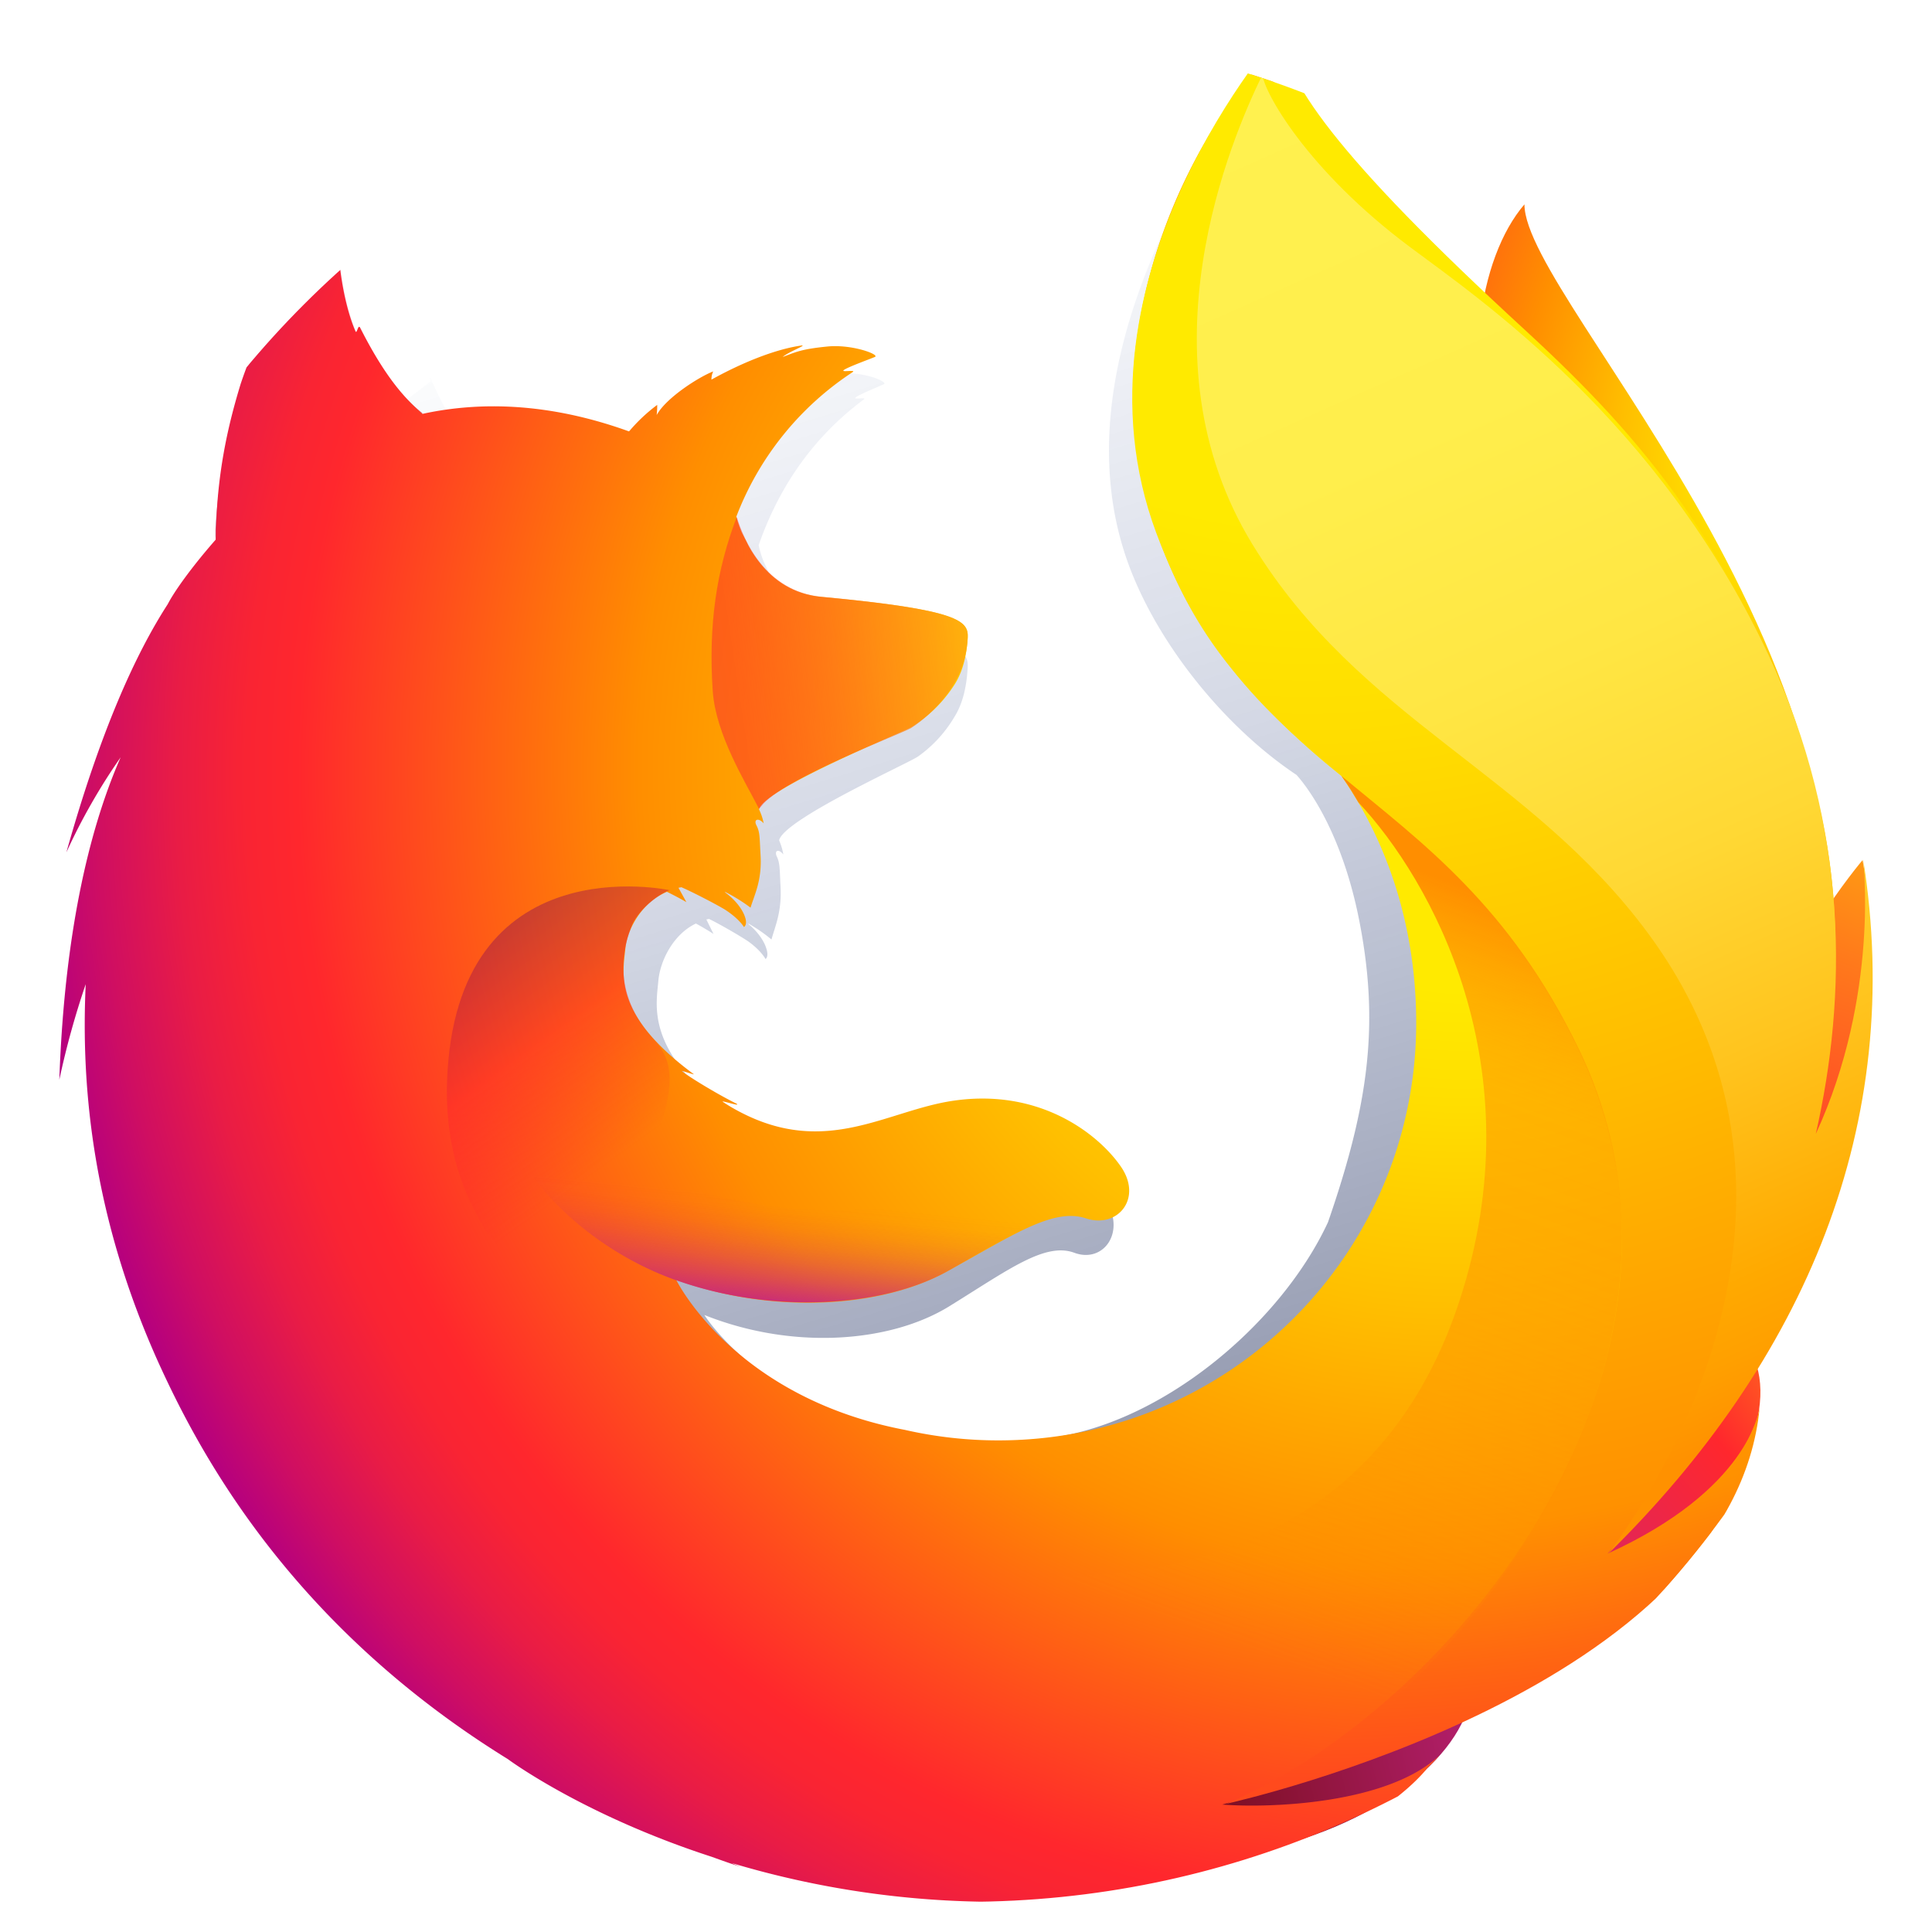 <?xml version="1.0" encoding="UTF-8" standalone="no"?>
<!-- Generator: Adobe Illustrator 21.0.2, SVG Export Plug-In . SVG Version: 6.00 Build 0)  -->

<svg
   xmlns:dc="http://purl.org/dc/elements/1.1/"
   xmlns:cc="http://creativecommons.org/ns#"
   xmlns:rdf="http://www.w3.org/1999/02/22-rdf-syntax-ns#"
   xmlns:svg="http://www.w3.org/2000/svg"
   xmlns="http://www.w3.org/2000/svg"
   xmlns:xlink="http://www.w3.org/1999/xlink"
   xmlns:sodipodi="http://sodipodi.sourceforge.net/DTD/sodipodi-0.dtd"
   xmlns:inkscape="http://www.inkscape.org/namespaces/inkscape"
   version="1.1"
   id="Layer_1"
   x="0px"
   y="0px"
   viewBox="0 0 256 256"
   enable-background="new 0 0 256 256"
   xml:space="preserve"
   sodipodi:docname="firefox.svg"
   inkscape:version="0.92.4 (5da689c313, 2019-01-14)"><defs
   id="defs251">
	
	

		<defs
   id="defs3">
			<path
   id="SVGID_1_"
   d="M 124,0 C 55.9,0 0.7,55.5 0.7,124 0.6,192.6 55.9,248 124,248 192.2,248 247.4,192.5 247.4,124 247.4,55.5 192.2,0 124,0 Z"
   inkscape:connector-curvature="0" />
		</defs>
		<clipPath
   id="SVGID_2_">
			<use
   xlink:href="#SVGID_1_"
   overflow="visible"
   id="use5"
   style="overflow:visible"
   x="0"
   y="0"
   width="100%"
   height="100%" />
		</clipPath>
		
	
			<radialGradient
   gradientUnits="userSpaceOnUse"
   r="237.633"
   cy="61.897"
   cx="154.441"
   id="SVGID_3_"
   gradientTransform="translate(158.915,22.237)">
				<stop
   id="stop8"
   style="stop-color:#00CCDA"
   offset="0" />
				<stop
   id="stop10"
   style="stop-color:#0083FF"
   offset="0.22" />
				<stop
   id="stop12"
   style="stop-color:#007AF9"
   offset="0.261" />
				<stop
   id="stop14"
   style="stop-color:#0060E8"
   offset="0.33" />
				<stop
   id="stop16"
   style="stop-color:#005FE7"
   offset="0.333" />
				<stop
   id="stop18"
   style="stop-color:#2639AD"
   offset="0.438" />
				<stop
   id="stop20"
   style="stop-color:#401E84"
   offset="0.522" />
				<stop
   id="stop22"
   style="stop-color:#4A1475"
   offset="0.566" />
			</radialGradient>
			
			
		
				<linearGradient
   id="SVGID_4_"
   gradientUnits="userSpaceOnUse"
   x1="120.43"
   y1="242.522"
   x2="120.43"
   y2="1.834">
					<stop
   offset="0"
   style="stop-color:#000F43;stop-opacity:0.4"
   id="stop27" />
					<stop
   offset="0.485"
   style="stop-color:#001962;stop-opacity:0.173"
   id="stop29" />
					<stop
   offset="1"
   style="stop-color:#002079;stop-opacity:0"
   id="stop31" />
				</linearGradient>
				
				<linearGradient
   id="SVGID_5_"
   gradientUnits="userSpaceOnUse"
   x1="243.773"
   y1="153.638"
   x2="199.484"
   y2="203.546">
					<stop
   offset="3.000000e-03"
   style="stop-color:#FFEA00"
   id="stop36" />
					<stop
   offset="0.497"
   style="stop-color:#FF272D"
   id="stop38" />
					<stop
   offset="1"
   style="stop-color:#C42482"
   id="stop40" />
				</linearGradient>
				
				<linearGradient
   id="SVGID_6_"
   gradientUnits="userSpaceOnUse"
   x1="245.94"
   y1="189.577"
   x2="149.761"
   y2="233.205">
					<stop
   offset="3.000000e-03"
   style="stop-color:#FF272D"
   id="stop45" />
					<stop
   offset="0.497"
   style="stop-color:#C42482"
   id="stop47" />
					<stop
   offset="0.986"
   style="stop-color:#620700"
   id="stop49" />
				</linearGradient>
				
				
					<radialGradient
   id="SVGID_7_"
   cx="227.036"
   cy="50.159"
   r="53.864"
   gradientTransform="matrix(1,0,0,2.461,0,-73.259)"
   gradientUnits="userSpaceOnUse">
					<stop
   offset="4.500000e-02"
   style="stop-color:#FFEA00"
   id="stop54" />
					<stop
   offset="0.12"
   style="stop-color:#FFDE00"
   id="stop56" />
					<stop
   offset="0.254"
   style="stop-color:#FFBF00"
   id="stop58" />
					<stop
   offset="0.429"
   style="stop-color:#FF8E00"
   id="stop60" />
					<stop
   offset="0.769"
   style="stop-color:#FF272D"
   id="stop62" />
					<stop
   offset="0.872"
   style="stop-color:#E0255A"
   id="stop64" />
					<stop
   offset="0.953"
   style="stop-color:#CC2477"
   id="stop66" />
					<stop
   offset="1"
   style="stop-color:#C42482"
   id="stop68" />
				</radialGradient>
				
				<linearGradient
   id="SVGID_8_"
   gradientUnits="userSpaceOnUse"
   x1="259.446"
   y1="92.444"
   x2="230.691"
   y2="151.607">
					<stop
   offset="3.000000e-03"
   style="stop-color:#FFE900"
   id="stop73" />
					<stop
   offset="0.157"
   style="stop-color:#FFAF0E"
   id="stop75" />
					<stop
   offset="0.316"
   style="stop-color:#FF7A1B"
   id="stop77" />
					<stop
   offset="0.472"
   style="stop-color:#FF4E26"
   id="stop79" />
					<stop
   offset="0.621"
   style="stop-color:#FF2C2E"
   id="stop81" />
					<stop
   offset="0.762"
   style="stop-color:#FF1434"
   id="stop83" />
					<stop
   offset="0.892"
   style="stop-color:#FF0538"
   id="stop85" />
					<stop
   offset="1"
   style="stop-color:#FF0039"
   id="stop87" />
				</linearGradient>
				
				<radialGradient
   id="SVGID_9_"
   cx="178.601"
   cy="84.072"
   r="199.893"
   gradientUnits="userSpaceOnUse">
					<stop
   offset="0.156"
   style="stop-color:#FFEA00"
   id="stop92" />
					<stop
   offset="0.231"
   style="stop-color:#FFDE00"
   id="stop94" />
					<stop
   offset="0.365"
   style="stop-color:#FFBF00"
   id="stop96" />
					<stop
   offset="0.541"
   style="stop-color:#FF8E00"
   id="stop98" />
					<stop
   offset="0.763"
   style="stop-color:#FF272D"
   id="stop100" />
					<stop
   offset="0.796"
   style="stop-color:#F92433"
   id="stop102" />
					<stop
   offset="0.841"
   style="stop-color:#E91C45"
   id="stop104" />
					<stop
   offset="0.893"
   style="stop-color:#CF0E62"
   id="stop106" />
					<stop
   offset="0.935"
   style="stop-color:#B5007F"
   id="stop108" />
				</radialGradient>
				
				<linearGradient
   id="SVGID_10_"
   gradientUnits="userSpaceOnUse"
   x1="28.13"
   y1="46.501"
   x2="33.749"
   y2="7.501">
					<stop
   offset="0"
   style="stop-color:#891551;stop-opacity:0.6"
   id="stop113" />
					<stop
   offset="1"
   style="stop-color:#C42482;stop-opacity:0"
   id="stop115" />
				</linearGradient>
				
				<linearGradient
   id="SVGID_11_"
   gradientUnits="userSpaceOnUse"
   x1="57.853"
   y1="70.842"
   x2="121.643"
   y2="68.529">
					<stop
   offset="0"
   style="stop-color:#C42482;stop-opacity:0.5"
   id="stop120" />
					<stop
   offset="0.474"
   style="stop-color:#FF272D;stop-opacity:0.5"
   id="stop122" />
					<stop
   offset="0.486"
   style="stop-color:#FF2C2C;stop-opacity:0.513"
   id="stop124" />
					<stop
   offset="0.675"
   style="stop-color:#FF7A1A;stop-opacity:0.72"
   id="stop126" />
					<stop
   offset="0.829"
   style="stop-color:#FFB20D;stop-opacity:0.871"
   id="stop128" />
					<stop
   offset="0.942"
   style="stop-color:#FFD605;stop-opacity:0.964"
   id="stop130" />
					<stop
   offset="1"
   style="stop-color:#FFE302"
   id="stop132" />
				</linearGradient>
				
				<linearGradient
   id="SVGID_12_"
   gradientUnits="userSpaceOnUse"
   x1="53.935"
   y1="100.383"
   x2="69.799"
   y2="148.969">
					<stop
   offset="5.000000e-03"
   style="stop-color:#891551;stop-opacity:0.5"
   id="stop137" />
					<stop
   offset="0.484"
   style="stop-color:#FF272D;stop-opacity:0.5"
   id="stop139" />
					<stop
   offset="1"
   style="stop-color:#FF272D;stop-opacity:0"
   id="stop141" />
				</linearGradient>
				
				<linearGradient
   id="SVGID_13_"
   gradientUnits="userSpaceOnUse"
   x1="91.351"
   y1="163.351"
   x2="94.656"
   y2="145.834">
					<stop
   offset="0"
   style="stop-color:#C42482"
   id="stop146" />
					<stop
   offset="8.300000e-02"
   style="stop-color:#C42482;stop-opacity:0.81"
   id="stop148" />
					<stop
   offset="0.206"
   style="stop-color:#C42482;stop-opacity:0.565"
   id="stop150" />
					<stop
   offset="0.328"
   style="stop-color:#C42482;stop-opacity:0.362"
   id="stop152" />
					<stop
   offset="0.447"
   style="stop-color:#C42482;stop-opacity:0.204"
   id="stop154" />
					<stop
   offset="0.562"
   style="stop-color:#C42482;stop-opacity:9.100000e-02"
   id="stop156" />
					<stop
   offset="0.673"
   style="stop-color:#C42482;stop-opacity:2.300000e-02"
   id="stop158" />
					<stop
   offset="0.773"
   style="stop-color:#C42482;stop-opacity:0"
   id="stop160" />
				</linearGradient>
				
				
			
					<linearGradient
   y2="219.896"
   x2="207.103"
   y1="-1.549"
   x1="187.272"
   gradientUnits="userSpaceOnUse"
   id="SVGID_14_">
						<stop
   id="stop165"
   style="stop-color:#FFEA00"
   offset="0.279" />
						<stop
   id="stop167"
   style="stop-color:#FFDD00"
   offset="0.402" />
						<stop
   id="stop169"
   style="stop-color:#FFBA00"
   offset="0.63" />
						<stop
   id="stop171"
   style="stop-color:#FF9100"
   offset="0.856" />
						<stop
   id="stop173"
   style="stop-color:#FF6711"
   offset="0.933" />
						<stop
   id="stop175"
   style="stop-color:#FF4A1D"
   offset="0.994" />
					</linearGradient>
					
					<linearGradient
   y2="210.948"
   x2="134.099"
   y1="95.928"
   x1="178.388"
   gradientUnits="userSpaceOnUse"
   id="SVGID_15_">
						<stop
   id="stop180"
   style="stop-color:#FF8E00"
   offset="0" />
						<stop
   id="stop182"
   style="stop-color:#FF8E00;stop-opacity:0.858"
   offset="4.000000e-02" />
						<stop
   id="stop184"
   style="stop-color:#FF8E00;stop-opacity:0.729"
   offset="8.400000e-02" />
						<stop
   id="stop186"
   style="stop-color:#FF8E00;stop-opacity:0.628"
   offset="0.13" />
						<stop
   id="stop188"
   style="stop-color:#FF8E00;stop-opacity:0.557"
   offset="0.178" />
						<stop
   id="stop190"
   style="stop-color:#FF8E00;stop-opacity:0.514"
   offset="0.227" />
						<stop
   id="stop192"
   style="stop-color:#FF8E00;stop-opacity:0.5"
   offset="0.282" />
						<stop
   id="stop194"
   style="stop-color:#FF8E00;stop-opacity:0.478"
   offset="0.389" />
						<stop
   id="stop196"
   style="stop-color:#FF8E00;stop-opacity:0.416"
   offset="0.524" />
						<stop
   id="stop198"
   style="stop-color:#FF8E00;stop-opacity:0.314"
   offset="0.676" />
						<stop
   id="stop200"
   style="stop-color:#FF8E00;stop-opacity:0.172"
   offset="0.838" />
						<stop
   id="stop202"
   style="stop-color:#FF8E00;stop-opacity:0"
   offset="1" />
					</linearGradient>
					
					<linearGradient
   y2="165.781"
   x2="239.613"
   y1="34.897"
   x1="184.747"
   gradientUnits="userSpaceOnUse"
   id="SVGID_16_">
						<stop
   id="stop207"
   style="stop-color:#FFF14F"
   offset="0" />
						<stop
   id="stop209"
   style="stop-color:#FFEE4C"
   offset="0.268" />
						<stop
   id="stop211"
   style="stop-color:#FFE643"
   offset="0.452" />
						<stop
   id="stop213"
   style="stop-color:#FFD834"
   offset="0.612" />
						<stop
   id="stop215"
   style="stop-color:#FFC41E"
   offset="0.757" />
						<stop
   id="stop217"
   style="stop-color:#FFAB02"
   offset="0.892" />
						<stop
   id="stop219"
   style="stop-color:#FFA900"
   offset="0.902" />
						<stop
   id="stop221"
   style="stop-color:#FFA000"
   offset="0.949" />
						<stop
   id="stop223"
   style="stop-color:#FF9100"
   offset="1" />
					</linearGradient>
					
				<radialGradient
   gradientTransform="matrix(1.005,0,0,1,3.296,4)"
   gradientUnits="userSpaceOnUse"
   r="237.633"
   cy="61.897"
   cx="154.441"
   id="SVGID_3_-3"><stop
     id="stop8-6"
     style="stop-color:#00CCDA"
     offset="0" /><stop
     id="stop10-7"
     style="stop-color:#0083FF"
     offset="0.22" /><stop
     id="stop12-5"
     style="stop-color:#007AF9"
     offset="0.261" /><stop
     id="stop14-3"
     style="stop-color:#0060E8"
     offset="0.33" /><stop
     id="stop16-5"
     style="stop-color:#005FE7"
     offset="0.333" /><stop
     id="stop18-6"
     style="stop-color:#2639AD"
     offset="0.438" /><stop
     id="stop20-2"
     style="stop-color:#401E84"
     offset="0.522" /><stop
     id="stop22-9"
     style="stop-color:#4A1475"
     offset="0.566" /></radialGradient><radialGradient
   gradientTransform="matrix(1.005,0,0,1,3.296,4)"
   gradientUnits="userSpaceOnUse"
   r="237.633"
   cy="61.897"
   cx="154.441"
   id="SVGID_3_-3-2"><stop
     id="stop8-6-7"
     style="stop-color:#00CCDA"
     offset="0" /><stop
     id="stop10-7-0"
     style="stop-color:#0083FF"
     offset="0.22" /><stop
     id="stop12-5-9"
     style="stop-color:#007AF9"
     offset="0.261" /><stop
     id="stop14-3-3"
     style="stop-color:#0060E8"
     offset="0.33" /><stop
     id="stop16-5-6"
     style="stop-color:#005FE7"
     offset="0.333" /><stop
     id="stop18-6-0"
     style="stop-color:#2639AD"
     offset="0.438" /><stop
     id="stop20-2-6"
     style="stop-color:#401E84"
     offset="0.522" /><stop
     id="stop22-9-2"
     style="stop-color:#4A1475"
     offset="0.566" /></radialGradient><radialGradient
   gradientTransform="matrix(1.005,0,0,1,3.296,4)"
   gradientUnits="userSpaceOnUse"
   r="237.633"
   cy="61.897"
   cx="154.441"
   id="SVGID_3_-3-2-7"><stop
     id="stop8-6-7-6"
     style="stop-color:#00CCDA"
     offset="0" /><stop
     id="stop10-7-0-5"
     style="stop-color:#0083FF"
     offset="0.22" /><stop
     id="stop12-5-9-6"
     style="stop-color:#007AF9"
     offset="0.261" /><stop
     id="stop14-3-3-9"
     style="stop-color:#0060E8"
     offset="0.33" /><stop
     id="stop16-5-6-3"
     style="stop-color:#005FE7"
     offset="0.333" /><stop
     id="stop18-6-0-7"
     style="stop-color:#2639AD"
     offset="0.438" /><stop
     id="stop20-2-6-4"
     style="stop-color:#401E84"
     offset="0.522" /><stop
     id="stop22-9-2-5"
     style="stop-color:#4A1475"
     offset="0.566" /></radialGradient><radialGradient
   gradientTransform="matrix(1.005,0,0,1,3.296,4)"
   gradientUnits="userSpaceOnUse"
   r="237.633"
   cy="61.897"
   cx="154.441"
   id="SVGID_3_-3-2-5"><stop
     id="stop8-6-7-4"
     style="stop-color:#00CCDA"
     offset="0" /><stop
     id="stop10-7-0-7"
     style="stop-color:#0083FF"
     offset="0.22" /><stop
     id="stop12-5-9-4"
     style="stop-color:#007AF9"
     offset="0.261" /><stop
     id="stop14-3-3-4"
     style="stop-color:#0060E8"
     offset="0.33" /><stop
     id="stop16-5-6-30"
     style="stop-color:#005FE7"
     offset="0.333" /><stop
     id="stop18-6-0-78"
     style="stop-color:#2639AD"
     offset="0.438" /><stop
     id="stop20-2-6-6"
     style="stop-color:#401E84"
     offset="0.522" /><stop
     id="stop22-9-2-8"
     style="stop-color:#4A1475"
     offset="0.566" /></radialGradient><clipPath
   clipPathUnits="userSpaceOnUse"
   id="clipPath1872"><path
     style="fill:url(#radialGradient1876);stroke-width:1.003"
     inkscape:connector-curvature="0"
     id="path1874"
     d="m 127.95,4 c -68.459,0 -123.95,55.5 -123.95,124 C 3.9,196.6 59.491,252 127.95,252 196.509,252 252,196.5 252,128 252,59.5 196.509,4 127.95,4 Z" /></clipPath><radialGradient
   inkscape:collect="always"
   xlink:href="#SVGID_3_-3-2-5"
   id="radialGradient1876"
   gradientUnits="userSpaceOnUse"
   gradientTransform="matrix(1.005,0,0,1,3.296,4)"
   cx="154.441"
   cy="61.897"
   r="237.633" /><clipPath
   clipPathUnits="userSpaceOnUse"
   id="clipPath1878"><path
     style="fill:url(#radialGradient1882);stroke-width:1.003"
     inkscape:connector-curvature="0"
     id="path1880"
     d="m 127.95,4 c -68.459,0 -123.95,55.5 -123.95,124 C 3.9,196.6 59.491,252 127.95,252 196.509,252 252,196.5 252,128 252,59.5 196.509,4 127.95,4 Z" /></clipPath><radialGradient
   inkscape:collect="always"
   xlink:href="#SVGID_3_-3-2-7"
   id="radialGradient1882"
   gradientUnits="userSpaceOnUse"
   gradientTransform="matrix(1.005,0,0,1,3.296,4)"
   cx="154.441"
   cy="61.897"
   r="237.633" /><radialGradient
   gradientTransform="matrix(1.005,0,0,1,3.296,4)"
   gradientUnits="userSpaceOnUse"
   r="237.633"
   cy="61.897"
   cx="154.441"
   id="SVGID_3_-3-2-4"><stop
     id="stop8-6-7-3"
     style="stop-color:#00CCDA"
     offset="0" /><stop
     id="stop10-7-0-1"
     style="stop-color:#0083FF"
     offset="0.22" /><stop
     id="stop12-5-9-49"
     style="stop-color:#007AF9"
     offset="0.261" /><stop
     id="stop14-3-3-2"
     style="stop-color:#0060E8"
     offset="0.33" /><stop
     id="stop16-5-6-0"
     style="stop-color:#005FE7"
     offset="0.333" /><stop
     id="stop18-6-0-6"
     style="stop-color:#2639AD"
     offset="0.438" /><stop
     id="stop20-2-6-8"
     style="stop-color:#401E84"
     offset="0.522" /><stop
     id="stop22-9-2-9"
     style="stop-color:#4A1475"
     offset="0.566" /></radialGradient><radialGradient
   gradientTransform="matrix(1.005,0,0,1,3.296,4)"
   gradientUnits="userSpaceOnUse"
   r="237.633"
   cy="61.897"
   cx="154.441"
   id="SVGID_3_-3-2-6"><stop
     id="stop8-6-7-64"
     style="stop-color:#00CCDA"
     offset="0" /><stop
     id="stop10-7-0-9"
     style="stop-color:#0083FF"
     offset="0.22" /><stop
     id="stop12-5-9-5"
     style="stop-color:#007AF9"
     offset="0.261" /><stop
     id="stop14-3-3-0"
     style="stop-color:#0060E8"
     offset="0.33" /><stop
     id="stop16-5-6-4"
     style="stop-color:#005FE7"
     offset="0.333" /><stop
     id="stop18-6-0-8"
     style="stop-color:#2639AD"
     offset="0.438" /><stop
     id="stop20-2-6-7"
     style="stop-color:#401E84"
     offset="0.522" /><stop
     id="stop22-9-2-1"
     style="stop-color:#4A1475"
     offset="0.566" /></radialGradient><clipPath
   clipPathUnits="userSpaceOnUse"
   id="clipPath1950"><path
     style="fill:url(#radialGradient1954);stroke-width:1.003"
     inkscape:connector-curvature="0"
     id="path1952"
     d="M 127.95,4 C 59.491,4 4,59.5 4,128 3.9,196.6 59.491,252 127.95,252 196.509,252 252,196.5 252,128 252,59.5 196.509,4 127.95,4 Z" /></clipPath><radialGradient
   inkscape:collect="always"
   xlink:href="#SVGID_3_-3-2"
   id="radialGradient1954"
   gradientUnits="userSpaceOnUse"
   gradientTransform="matrix(1.005,0,0,1,3.296,4)"
   cx="154.441"
   cy="61.897"
   r="237.633" /><clipPath
   clipPathUnits="userSpaceOnUse"
   id="clipPath1956"><path
     style="fill:url(#radialGradient1960);stroke-width:1.003"
     inkscape:connector-curvature="0"
     id="path1958"
     d="m 127.95,4 c -68.459,0 -123.95,55.5 -123.95,124 C 3.9,196.6 59.491,252 127.95,252 196.509,252 252,196.5 252,128 252,59.5 196.509,4 127.95,4 Z" /></clipPath><radialGradient
   inkscape:collect="always"
   xlink:href="#SVGID_3_-3-2-6"
   id="radialGradient1960"
   gradientUnits="userSpaceOnUse"
   gradientTransform="matrix(1.005,0,0,1,3.296,4)"
   cx="154.441"
   cy="61.897"
   r="237.633" /><radialGradient
   gradientTransform="matrix(1.005,0,0,1,3.296,4)"
   gradientUnits="userSpaceOnUse"
   r="237.633"
   cy="61.897"
   cx="154.441"
   id="SVGID_3_-3-2-4-2"><stop
     id="stop8-6-7-3-7"
     style="stop-color:#00CCDA"
     offset="0" /><stop
     id="stop10-7-0-1-2"
     style="stop-color:#0083FF"
     offset="0.22" /><stop
     id="stop12-5-9-49-2"
     style="stop-color:#007AF9"
     offset="0.261" /><stop
     id="stop14-3-3-2-6"
     style="stop-color:#0060E8"
     offset="0.33" /><stop
     id="stop16-5-6-0-1"
     style="stop-color:#005FE7"
     offset="0.333" /><stop
     id="stop18-6-0-6-0"
     style="stop-color:#2639AD"
     offset="0.438" /><stop
     id="stop20-2-6-8-6"
     style="stop-color:#401E84"
     offset="0.522" /><stop
     id="stop22-9-2-9-1"
     style="stop-color:#4A1475"
     offset="0.566" /></radialGradient><clipPath
   clipPathUnits="userSpaceOnUse"
   id="clipPath2004"><path
     style="fill:url(#radialGradient2008);stroke-width:1.003"
     inkscape:connector-curvature="0"
     id="path2006"
     d="M 127.95,4 C 59.491,4 4,59.5 4,128 3.9,196.6 59.491,252 127.95,252 c 68.559,0 124.05,-55.5 124.05,-124 0,-68.5 -55.491,-124 -124.05,-124 z" /></clipPath><radialGradient
   inkscape:collect="always"
   xlink:href="#SVGID_3_-3-2-4-2"
   id="radialGradient2008"
   gradientUnits="userSpaceOnUse"
   gradientTransform="matrix(1.005,0,0,1,3.296,4)"
   cx="154.441"
   cy="61.897"
   r="237.633" /><radialGradient
   gradientTransform="matrix(1.005,0,0,1,3.296,4)"
   gradientUnits="userSpaceOnUse"
   r="237.633"
   cy="61.897"
   cx="154.441"
   id="SVGID_3_-3-2-4-9"><stop
     id="stop8-6-7-3-4"
     style="stop-color:#00CCDA"
     offset="0" /><stop
     id="stop10-7-0-1-9"
     style="stop-color:#0083FF"
     offset="0.22" /><stop
     id="stop12-5-9-49-0"
     style="stop-color:#007AF9"
     offset="0.261" /><stop
     id="stop14-3-3-2-9"
     style="stop-color:#0060E8"
     offset="0.33" /><stop
     id="stop16-5-6-0-17"
     style="stop-color:#005FE7"
     offset="0.333" /><stop
     id="stop18-6-0-6-7"
     style="stop-color:#2639AD"
     offset="0.438" /><stop
     id="stop20-2-6-8-1"
     style="stop-color:#401E84"
     offset="0.522" /><stop
     id="stop22-9-2-9-15"
     style="stop-color:#4A1475"
     offset="0.566" /></radialGradient><clipPath
   clipPathUnits="userSpaceOnUse"
   id="clipPath2052"><path
     style="fill:url(#radialGradient2056);stroke-width:1.003"
     inkscape:connector-curvature="0"
     id="path2054"
     d="M 127.95,4 C 59.491,4 4,59.5 4,128 3.9,196.6 59.491,252 127.95,252 196.509,252 252,196.5 252,128 252,59.5 196.509,4 127.95,4 Z" /></clipPath><radialGradient
   inkscape:collect="always"
   xlink:href="#SVGID_3_-3-2-4"
   id="radialGradient2056"
   gradientUnits="userSpaceOnUse"
   gradientTransform="matrix(1.005,0,0,1,3.296,4)"
   cx="154.441"
   cy="61.897"
   r="237.633" /><clipPath
   clipPathUnits="userSpaceOnUse"
   id="clipPath2058"><path
     style="fill:url(#radialGradient2062);stroke-width:1.003"
     inkscape:connector-curvature="0"
     id="path2060"
     d="M 127.95,4 C 59.491,4 4,59.5 4,128 3.9,196.6 59.491,252 127.95,252 196.509,252 252,196.5 252,128 252,59.5 196.509,4 127.95,4 Z" /></clipPath><radialGradient
   inkscape:collect="always"
   xlink:href="#SVGID_3_-3-2-4-9"
   id="radialGradient2062"
   gradientUnits="userSpaceOnUse"
   gradientTransform="matrix(1.005,0,0,1,3.296,4)"
   cx="154.441"
   cy="61.897"
   r="237.633" /><radialGradient
   id="radial-gradient"
   cx="-14480.522"
   cy="-8329.079"
   fx="-14509.281"
   r="450.875"
   gradientTransform="matrix(0.192,0.009,-0.013,0.282,2912.76,2541.237)"
   gradientUnits="userSpaceOnUse"><stop
     offset="0.045"
     stop-color="#ffea00"
     id="stop2" /><stop
     offset="0.12"
     stop-color="#ffde00"
     id="stop4" /><stop
     offset="0.254"
     stop-color="#ffbf00"
     id="stop6" /><stop
     offset="0.429"
     stop-color="#ff8e00"
     id="stop8-3" /><stop
     offset="0.769"
     stop-color="#ff272d"
     id="stop10-6" /><stop
     offset="0.872"
     stop-color="#e0255a"
     id="stop12-7" /><stop
     offset="0.953"
     stop-color="#cc2477"
     id="stop14-5" /><stop
     offset="1"
     stop-color="#c42482"
     id="stop16-3" /></radialGradient><radialGradient
   id="radial-gradient-2"
   cx="-7529.669"
   cy="-7921.608"
   r="791.229"
   gradientTransform="matrix(0.309,0,0,0.309,2669.593,2325.042)"
   gradientUnits="userSpaceOnUse"><stop
     offset="0"
     stop-color="#00ccda"
     id="stop19" /><stop
     offset="0.22"
     stop-color="#0083ff"
     id="stop21" /><stop
     offset="0.261"
     stop-color="#007af9"
     id="stop23" /><stop
     offset="0.33"
     stop-color="#0060e8"
     id="stop25" /><stop
     offset="0.333"
     stop-color="#005fe7"
     id="stop27-5" /><stop
     offset="0.438"
     stop-color="#2639ad"
     id="stop29-6" /><stop
     offset="0.522"
     stop-color="#401e84"
     id="stop31-2" /><stop
     offset="0.566"
     stop-color="#4a1475"
     id="stop33" /></radialGradient><linearGradient
   id="linear-gradient"
   x1="575.669"
   y1="731.188"
   x2="384.231"
   y2="104.96"
   gradientUnits="userSpaceOnUse"
   gradientTransform="matrix(0.252,0,0,0.252,-0.961,3.496)"><stop
     offset="0"
     stop-color="#000f43"
     stop-opacity="0.4"
     id="stop36-9" /><stop
     offset="0.485"
     stop-color="#001962"
     stop-opacity="0.173"
     id="stop38-1" /><stop
     offset="1"
     stop-color="#002079"
     stop-opacity="0"
     id="stop40-2" /></linearGradient><radialGradient
   id="radial-gradient-3"
   cx="-8260.94"
   cy="-6516.556"
   r="266.886"
   gradientTransform="matrix(0.307,0.031,-0.031,0.307,2594.032,2422.309)"
   gradientUnits="userSpaceOnUse"><stop
     offset="0.003"
     stop-color="#ffea00"
     id="stop43" /><stop
     offset="0.497"
     stop-color="#ff272d"
     id="stop45-7" /><stop
     offset="1"
     stop-color="#c42482"
     id="stop47-0" /></radialGradient><radialGradient
   id="radial-gradient-4"
   cx="-8285.087"
   cy="-6772.468"
   r="445.678"
   gradientTransform="matrix(0.307,0.031,-0.031,0.307,2594.032,2422.309)"
   gradientUnits="userSpaceOnUse"><stop
     offset="0.003"
     stop-color="#ffe900"
     id="stop50" /><stop
     offset="0.157"
     stop-color="#ffaf0e"
     id="stop52" /><stop
     offset="0.316"
     stop-color="#ff7a1b"
     id="stop54-9" /><stop
     offset="0.472"
     stop-color="#ff4e26"
     id="stop56-3" /><stop
     offset="0.621"
     stop-color="#ff2c2e"
     id="stop58-6" /><stop
     offset="0.762"
     stop-color="#ff1434"
     id="stop60-0" /><stop
     offset="0.892"
     stop-color="#ff0538"
     id="stop62-6" /><stop
     offset="1"
     stop-color="#ff0039"
     id="stop64-2" /></radialGradient><radialGradient
   id="radial-gradient-5"
   cx="-8222.051"
   cy="-6359.332"
   r="408.958"
   gradientTransform="matrix(0.307,0.031,-0.031,0.307,2594.032,2422.309)"
   gradientUnits="userSpaceOnUse"><stop
     offset="0.003"
     stop-color="#ff272d"
     id="stop67" /><stop
     offset="0.497"
     stop-color="#c42482"
     id="stop69" /><stop
     offset="0.986"
     stop-color="#620700"
     id="stop71" /></radialGradient><radialGradient
   id="radial-gradient-6"
   cx="750.189"
   cy="396.041"
   fx="778.167"
   fy="382.212"
   r="782.18"
   gradientUnits="userSpaceOnUse"
   gradientTransform="matrix(0.252,0,0,0.252,-0.961,3.496)"><stop
     offset="0.156"
     stop-color="#ffea00"
     id="stop74" /><stop
     offset="0.231"
     stop-color="#ffde00"
     id="stop76" /><stop
     offset="0.365"
     stop-color="#ffbf00"
     id="stop78" /><stop
     offset="0.541"
     stop-color="#ff8e00"
     id="stop80" /><stop
     offset="0.763"
     stop-color="#ff272d"
     id="stop82" /><stop
     offset="0.796"
     stop-color="#f92433"
     id="stop84" /><stop
     offset="0.841"
     stop-color="#e91c45"
     id="stop86" /><stop
     offset="0.893"
     stop-color="#cf0e62"
     id="stop88" /><stop
     offset="0.935"
     stop-color="#b5007f"
     id="stop90" /></radialGradient><radialGradient
   id="radial-gradient-7"
   cx="691.339"
   cy="3.289"
   r="923.615"
   gradientUnits="userSpaceOnUse"
   gradientTransform="matrix(0.252,0,0,0.252,-0.961,3.496)"><stop
     offset="0.279"
     stop-color="#ffea00"
     id="stop93" /><stop
     offset="0.402"
     stop-color="#fd0"
     id="stop95" /><stop
     offset="0.63"
     stop-color="#ffba00"
     id="stop97" /><stop
     offset="0.856"
     stop-color="#ff9100"
     id="stop99" /><stop
     offset="0.933"
     stop-color="#ff6711"
     id="stop101" /><stop
     offset="0.994"
     stop-color="#ff4a1d"
     id="stop103" /></radialGradient><linearGradient
   id="linear-gradient-2"
   x1="-8944.65"
   y1="-6677.742"
   x2="-8660.289"
   y2="-6750.226"
   gradientTransform="matrix(0.307,0.031,-0.031,0.307,2594.032,2422.309)"
   gradientUnits="userSpaceOnUse"><stop
     offset="0"
     stop-color="#c42482"
     stop-opacity="0.5"
     id="stop106-6" /><stop
     offset="0.474"
     stop-color="#ff272d"
     stop-opacity="0.5"
     id="stop108-1" /><stop
     offset="0.486"
     stop-color="#ff2c2c"
     stop-opacity="0.513"
     id="stop110" /><stop
     offset="0.675"
     stop-color="#ff7a1a"
     stop-opacity="0.72"
     id="stop112" /><stop
     offset="0.829"
     stop-color="#ffb20d"
     stop-opacity="0.871"
     id="stop114" /><stop
     offset="0.942"
     stop-color="#ffd605"
     stop-opacity="0.964"
     id="stop116" /><stop
     offset="1"
     stop-color="#ffe302"
     id="stop118" /></linearGradient><linearGradient
   id="linear-gradient-3"
   x1="245.347"
   y1="-1082.012"
   x2="190.775"
   y2="-1221.859"
   gradientTransform="matrix(0.251,0.025,-0.025,0.251,-44.738,334.652)"
   gradientUnits="userSpaceOnUse"><stop
     offset="0"
     stop-color="#891551"
     stop-opacity="0.6"
     id="stop121" /><stop
     offset="1"
     stop-color="#c42482"
     stop-opacity="0"
     id="stop123" /></linearGradient><linearGradient
   id="linear-gradient-4"
   x1="22.04"
   y1="718.827"
   x2="116.148"
   y2="825.714"
   gradientTransform="matrix(0.251,0.025,-0.025,0.251,76.02,-58.623)"
   gradientUnits="userSpaceOnUse"><stop
     offset="0.005"
     stop-color="#891551"
     stop-opacity="0.5"
     id="stop126-8" /><stop
     offset="0.484"
     stop-color="#ff272d"
     stop-opacity="0.5"
     id="stop128-7" /><stop
     offset="1"
     stop-color="#ff272d"
     stop-opacity="0"
     id="stop130-9" /></linearGradient><linearGradient
   id="linear-gradient-5"
   x1="200.104"
   y1="904.616"
   x2="200.171"
   y2="829.835"
   gradientTransform="matrix(0.251,0.025,-0.025,0.251,76.02,-58.623)"
   gradientUnits="userSpaceOnUse"><stop
     offset="0"
     stop-color="#c42482"
     id="stop133" /><stop
     offset="0.083"
     stop-color="#c42482"
     stop-opacity="0.81"
     id="stop135" /><stop
     offset="0.206"
     stop-color="#c42482"
     stop-opacity="0.565"
     id="stop137-2" /><stop
     offset="0.328"
     stop-color="#c42482"
     stop-opacity="0.362"
     id="stop139-0" /><stop
     offset="0.447"
     stop-color="#c42482"
     stop-opacity="0.204"
     id="stop141-2" /><stop
     offset="0.562"
     stop-color="#c42482"
     stop-opacity="0.091"
     id="stop143" /><stop
     offset="0.673"
     stop-color="#c42482"
     stop-opacity="0.023"
     id="stop145" /><stop
     offset="0.773"
     stop-color="#c42482"
     stop-opacity="0"
     id="stop147" /></linearGradient><linearGradient
   id="linear-gradient-6"
   x1="655.531"
   y1="38.12"
   x2="961.187"
   y2="721.615"
   gradientUnits="userSpaceOnUse"
   gradientTransform="matrix(0.252,0,0,0.252,-0.961,3.496)"><stop
     offset="0"
     stop-color="#fff14f"
     id="stop150-3" /><stop
     offset="0.268"
     stop-color="#ffee4c"
     id="stop152-7" /><stop
     offset="0.452"
     stop-color="#ffe643"
     id="stop154-5" /><stop
     offset="0.612"
     stop-color="#ffd834"
     id="stop156-9" /><stop
     offset="0.757"
     stop-color="#ffc41e"
     id="stop158-2" /><stop
     offset="0.892"
     stop-color="#ffab02"
     id="stop160-2" /><stop
     offset="0.902"
     stop-color="#ffa900"
     id="stop162" /><stop
     offset="0.949"
     stop-color="#ffa000"
     id="stop164" /><stop
     offset="1"
     stop-color="#ff9100"
     id="stop166" /></linearGradient><linearGradient
   id="linear-gradient-7"
   x1="715.885"
   y1="431.21"
   x2="571.098"
   y2="819.96"
   gradientUnits="userSpaceOnUse"
   gradientTransform="matrix(0.252,0,0,0.252,-0.961,3.496)"><stop
     offset="0"
     stop-color="#ff8e00"
     id="stop169-8" /><stop
     offset="0.04"
     stop-color="#ff8e00"
     stop-opacity="0.858"
     id="stop171-9" /><stop
     offset="0.084"
     stop-color="#ff8e00"
     stop-opacity="0.729"
     id="stop173-7" /><stop
     offset="0.13"
     stop-color="#ff8e00"
     stop-opacity="0.628"
     id="stop175-3" /><stop
     offset="0.178"
     stop-color="#ff8e00"
     stop-opacity="0.557"
     id="stop177" /><stop
     offset="0.227"
     stop-color="#ff8e00"
     stop-opacity="0.514"
     id="stop179" /><stop
     offset="0.282"
     stop-color="#ff8e00"
     stop-opacity="0.5"
     id="stop181" /><stop
     offset="0.389"
     stop-color="#ff8e00"
     stop-opacity="0.478"
     id="stop183" /><stop
     offset="0.524"
     stop-color="#ff8e00"
     stop-opacity="0.416"
     id="stop185" /><stop
     offset="0.676"
     stop-color="#ff8e00"
     stop-opacity="0.314"
     id="stop187" /><stop
     offset="0.838"
     stop-color="#ff8e00"
     stop-opacity="0.172"
     id="stop189" /><stop
     offset="1"
     stop-color="#ff8e00"
     stop-opacity="0"
     id="stop191" /></linearGradient><clipPath
   clipPathUnits="userSpaceOnUse"
   id="clipPath1358"><path
     style="display:inline;fill:#0068bf;fill-opacity:1;stroke-width:1.003"
     inkscape:connector-curvature="0"
     id="path1360"
     d="M 127.95,4 C 59.491,4 4,59.5 4,128 3.9,196.6 59.491,252 127.95,252 196.509,252 252,196.5 252,128 252,59.5 196.509,4 127.95,4 Z" /></clipPath><clipPath
   clipPathUnits="userSpaceOnUse"
   id="clipPath1362"><path
     inkscape:connector-curvature="0"
     id="path1364"
     style="fill:url(#linearGradient1366);stroke-width:0.252"
     d="m 47.761,43.436 c -0.262,-0.458 -0.403,0.946 -0.605,0.494 -1.501,-3.481 -2.414,-9.124 -2.198,-13.111 0,0 -3.105,1.415 -5.674,7.324 -0.477,1.062 -0.783,1.648 -1.089,2.234 -0.141,0.171 0.319,-1.941 0.245,-1.826 -0.446,0.756 -1.602,1.813 -2.103,3.119 -0.416,1.068 -0.844,1.642 -1.163,2.967 -0.098,0.36 0.099,-1.594 0.013,-1.356 -5.976,11.549 -7.117,29.012 -6.487,28.274 12.722,-13.585 27.301,-16.806 27.301,-16.806 -1.551,-1.143 -4.922,-4.442 -8.241,-11.313 z"
     clip-path="url(#clipPath1358)" /></clipPath><linearGradient
   inkscape:collect="always"
   xlink:href="#linear-gradient-3"
   id="linearGradient1366"
   gradientUnits="userSpaceOnUse"
   gradientTransform="matrix(0.251,0.025,-0.025,0.251,-44.738,334.652)"
   x1="245.347"
   y1="-1082.012"
   x2="190.775"
   y2="-1221.859" /><clipPath
   clipPathUnits="userSpaceOnUse"
   id="clipPath1377"><path
     style="display:inline;fill:#0068bf;fill-opacity:1;stroke-width:1.003"
     inkscape:connector-curvature="0"
     id="path1379"
     d="M 127.95,4 C 59.491,4 4,59.5 4,128 3.9,196.6 59.491,252 127.95,252 196.509,252 252,196.5 252,128 252,59.5 196.509,4 127.95,4 Z" /></clipPath><clipPath
   clipPathUnits="userSpaceOnUse"
   id="clipPath1381"><path
     d="M 127.95,4 C 59.491,4 4,59.5 4,128 3.9,196.6 59.491,252 127.95,252 196.509,252 252,196.5 252,128 252,59.5 196.509,4 127.95,4 Z"
     id="path1383"
     inkscape:connector-curvature="0"
     style="display:inline;fill:#0068bf;fill-opacity:1;stroke-width:1.003" /></clipPath><clipPath
   clipPathUnits="userSpaceOnUse"
   id="clipPath1385"><path
     style="display:inline;fill:#0068bf;fill-opacity:1;stroke-width:1.003"
     inkscape:connector-curvature="0"
     id="path1387"
     d="M 127.95,4 C 59.491,4 4,59.5 4,128 3.9,196.6 59.491,252 127.95,252 196.509,252 252,196.5 252,128 252,59.5 196.509,4 127.95,4 Z" /></clipPath><radialGradient
   inkscape:collect="always"
   xlink:href="#radial-gradient"
   id="radialGradient1208"
   gradientUnits="userSpaceOnUse"
   gradientTransform="matrix(0.192,0.009,-0.013,0.282,2912.76,2541.237)"
   cx="-14480.522"
   cy="-8329.079"
   fx="-14509.281"
   r="450.875" /><linearGradient
   inkscape:collect="always"
   xlink:href="#linear-gradient"
   id="linearGradient1210"
   gradientUnits="userSpaceOnUse"
   gradientTransform="matrix(0.252,0,0,0.252,-0.961,3.496)"
   x1="575.669"
   y1="731.188"
   x2="384.231"
   y2="104.96" /><radialGradient
   inkscape:collect="always"
   xlink:href="#radial-gradient-3"
   id="radialGradient1212"
   gradientUnits="userSpaceOnUse"
   gradientTransform="matrix(0.307,0.031,-0.031,0.307,2594.032,2422.309)"
   cx="-8260.94"
   cy="-6516.556"
   r="266.886" /><radialGradient
   inkscape:collect="always"
   xlink:href="#radial-gradient-4"
   id="radialGradient1214"
   gradientUnits="userSpaceOnUse"
   gradientTransform="matrix(0.307,0.031,-0.031,0.307,2594.032,2422.309)"
   cx="-8285.087"
   cy="-6772.468"
   r="445.678" /><radialGradient
   inkscape:collect="always"
   xlink:href="#radial-gradient-5"
   id="radialGradient1216"
   gradientUnits="userSpaceOnUse"
   gradientTransform="matrix(0.307,0.031,-0.031,0.307,2594.032,2422.309)"
   cx="-8222.051"
   cy="-6359.332"
   r="408.958" /><radialGradient
   inkscape:collect="always"
   xlink:href="#radial-gradient-6"
   id="radialGradient1218"
   gradientUnits="userSpaceOnUse"
   gradientTransform="matrix(0.252,0,0,0.252,-0.961,3.496)"
   cx="750.189"
   cy="396.041"
   fx="778.167"
   fy="382.212"
   r="782.18" /><radialGradient
   inkscape:collect="always"
   xlink:href="#radial-gradient-7"
   id="radialGradient1220"
   gradientUnits="userSpaceOnUse"
   gradientTransform="matrix(0.252,0,0,0.252,-0.961,3.496)"
   cx="691.339"
   cy="3.289"
   r="923.615" /><linearGradient
   inkscape:collect="always"
   xlink:href="#linear-gradient-2"
   id="linearGradient1222"
   gradientUnits="userSpaceOnUse"
   gradientTransform="matrix(0.307,0.031,-0.031,0.307,2594.032,2422.309)"
   x1="-8944.65"
   y1="-6677.742"
   x2="-8660.289"
   y2="-6750.226" /><linearGradient
   inkscape:collect="always"
   xlink:href="#linear-gradient-4"
   id="linearGradient1224"
   gradientUnits="userSpaceOnUse"
   gradientTransform="matrix(0.251,0.025,-0.025,0.251,76.02,-58.623)"
   x1="22.04"
   y1="718.827"
   x2="116.148"
   y2="825.714" /><linearGradient
   inkscape:collect="always"
   xlink:href="#linear-gradient-5"
   id="linearGradient1226"
   gradientUnits="userSpaceOnUse"
   gradientTransform="matrix(0.251,0.025,-0.025,0.251,76.02,-58.623)"
   x1="200.104"
   y1="904.616"
   x2="200.171"
   y2="829.835" /><linearGradient
   inkscape:collect="always"
   xlink:href="#linear-gradient-6"
   id="linearGradient1228"
   gradientUnits="userSpaceOnUse"
   gradientTransform="matrix(0.252,0,0,0.252,-0.961,3.496)"
   x1="655.531"
   y1="38.12"
   x2="961.187"
   y2="721.615" /><linearGradient
   inkscape:collect="always"
   xlink:href="#linear-gradient-7"
   id="linearGradient1230"
   gradientUnits="userSpaceOnUse"
   gradientTransform="matrix(0.252,0,0,0.252,-0.961,3.496)"
   x1="715.885"
   y1="431.21"
   x2="571.098"
   y2="819.96" /><linearGradient
   inkscape:collect="always"
   xlink:href="#linear-gradient-6-8"
   id="linearGradient1199"
   x1="4"
   y1="128"
   x2="252"
   y2="128"
   gradientUnits="userSpaceOnUse" /><linearGradient
   id="linear-gradient-6-8"
   x1="-8778.807"
   y1="-6369.407"
   x2="-8547.919"
   y2="-6368.865"
   gradientTransform="matrix(1.219,0.123,-0.123,1.219,10533.536,9729.872)"
   gradientUnits="userSpaceOnUse"><stop
     offset="0"
     stop-color="#002079"
     id="stop45-79" /><stop
     offset="0.995"
     stop-color="#000f40"
     id="stop47-2" /></linearGradient><linearGradient
   inkscape:collect="always"
   xlink:href="#linear-gradient-6-8"
   id="linearGradient1221"
   x1="4"
   y1="128"
   x2="252"
   y2="128"
   gradientUnits="userSpaceOnUse" /></defs><sodipodi:namedview
   pagecolor="#ffffff"
   bordercolor="#666666"
   borderopacity="1"
   objecttolerance="10"
   gridtolerance="10"
   guidetolerance="10"
   inkscape:pageopacity="0"
   inkscape:pageshadow="2"
   inkscape:window-width="1885"
   inkscape:window-height="1536"
   id="namedview249"
   showgrid="false"
   inkscape:zoom="2.6074563"
   inkscape:cx="199.59485"
   inkscape:cy="131.08206"
   inkscape:window-x="1955"
   inkscape:window-y="27"
   inkscape:window-maximized="0"
   inkscape:current-layer="layer3"
   inkscape:pagecheckerboard="true" />
<g
   inkscape:groupmode="layer"
   id="layer4"
   inkscape:label="Squircle-Background"
   style="display:none"><rect
     style="display:none;fill:url(#linearGradient1199);fill-opacity:1;stroke-width:1.418"
     id="rect1101"
     width="248"
     height="248"
     x="4"
     y="4"
     ry="25.456" /></g>
<g
   inkscape:groupmode="layer"
   id="layer3"
   inkscape:label="Circle-Background"
   style="display:none"><path
     style="fill:url(#linearGradient1221);fill-opacity:1;stroke-width:1.003"
     inkscape:connector-curvature="0"
     id="path25-1"
     d="M 127.95,4 C 59.491,4 4,59.5 4,128 3.9,196.6 59.491,252 127.95,252 196.509,252 252,196.5 252,128 252,59.5 196.509,4 127.95,4 Z" /></g><g
   inkscape:groupmode="layer"
   id="layer1"
   inkscape:label="Squircle-Icon"
   style="display:none"><g
     id="g1163"
     transform="matrix(0.645,0,0,0.645,45.419,45.419)"><path
       clip-path="url(#clipPath1362)"
       style="display:inline;fill:#0068bf;fill-opacity:1;stroke-width:1.003"
       inkscape:connector-curvature="0"
       id="path1353"
       d="M 127.95,4 C 59.491,4 4,59.5 4,128 3.9,196.6 59.491,252 127.95,252 196.509,252 252,196.5 252,128 252,59.5 196.509,4 127.95,4 Z" /><path
       d="m 201.997,27.076 c -6.035,7.028 -8.846,22.844 -2.726,38.878 6.12,16.034 15.5,12.551 21.347,28.901 7.718,21.574 4.126,50.555 4.126,50.555 0,0 9.278,26.869 15.744,-1.672 C 254.799,90.13 201.997,40.277 201.997,27.076 Z"
       style="fill:url(#radial-gradient);stroke-width:0.252"
       id="path198"
       inkscape:connector-curvature="0" /><path
       d="m 212.177,206.542 a 62.224,62.224 0 0 1 -7.592,4.583 177.431,177.431 0 0 0 9.653,-15.868 c 2.384,-2.639 4.568,-5.204 6.348,-7.978 0.866,-1.363 1.843,-3.044 2.877,-4.995 6.281,-11.316 13.207,-29.63 13.403,-48.441 v -0.045 c 0.005,-0.463 0.007,-0.926 0.004,-1.39 a 64.924,64.924 0 0 0 -1.44,-14.05 c 0.05,0.361 0.095,0.721 0.14,1.081 -0.056,-0.277 -0.103,-0.557 -0.162,-0.835 0.092,0.513 0.166,1.008 0.246,1.508 1.284,10.892 0.369,21.517 -4.204,29.349 -0.072,0.114 -0.146,0.222 -0.219,0.333 2.372,-11.905 3.165,-25.049 0.526,-38.208 0,0 -1.055,-6.397 -8.916,-25.818 C 218.316,74.59 210.281,65.425 203.182,58.749 196.959,51.05 191.308,45.884 188.192,42.603 181.685,35.751 178.957,30.614 177.837,27.263 176.866,26.776 164.445,14.71 163.459,14.25 c -5.421,8.406 -22.472,34.699 -14.361,59.264 3.676,11.133 12.971,22.687 22.7,29.169 0.427,0.488 5.789,6.311 8.339,19.446 2.633,13.57 1.249,24.159 -4.17,39.817 -6.373,13.737 -22.7,27.317 -37.987,28.706 -32.683,2.969 -44.647,-16.409 -44.647,-16.409 11.678,4.669 24.59,3.692 32.443,-1.148 7.914,-4.896 12.701,-8.525 16.586,-7.094 3.831,1.425 6.88,-2.711 4.144,-6.998 a 19.785,19.785 0 0 0 -20.011,-8.714 c -7.922,1.288 -15.179,7.563 -25.559,1.485 a 21.556,21.556 0 0 1 -1.948,-1.276 c -0.684,-0.45 2.224,0.685 1.546,0.173 -2.02,-1.097 -5.595,-3.489 -6.523,-4.339 -0.154,-0.142 1.567,0.549 1.413,0.407 -9.706,-7.992 -8.493,-13.391 -8.189,-16.778 0.244,-2.709 2.007,-6.181 4.978,-7.589 1.435,0.783 2.329,1.381 2.329,1.381 0,0 -0.612,-1.25 -0.943,-1.909 0.116,-0.05 0.227,-0.037 0.342,-0.086 1.175,0.567 3.775,2.041 5.143,2.94 1.782,1.257 2.35,2.378 2.35,2.378 0,0 0.469,-0.258 0.122,-1.355 -0.126,-0.45 -0.667,-1.878 -2.433,-3.32 l 0.11,0.012 a 20.465,20.465 0 0 1 2.991,2.077 c 0.498,-1.81 1.393,-3.7 1.196,-7.08 -0.12,-2.377 -0.065,-2.992 -0.484,-3.91 -0.375,-0.788 0.21,-1.096 0.861,-0.277 a 8.273,8.273 0 0 0 -0.556,-1.865 l 0.006,-0.061 c 0.813,-2.832 17.201,-10.197 18.394,-11.058 a 16.976,16.976 0 0 0 4.822,-5.242 c 0.912,-1.452 1.597,-3.49 1.764,-6.581 0.089,-2.229 -0.947,-3.713 -17.518,-5.448 -4.532,-0.446 -7.191,-3.73 -8.702,-6.76 -0.276,-0.653 -0.557,-1.244 -0.838,-1.835 a 14.618,14.618 0 0 1 -0.645,-2.125 c 2.709,-7.781 7.261,-14.36 13.954,-19.331 0.365,-0.332 -1.457,0.085 -1.093,-0.247 0.425,-0.388 3.202,-1.506 3.727,-1.758 0.641,-0.302 -2.743,-1.739 -5.729,-1.389 -3.042,0.343 -3.688,0.706 -5.311,1.394 0.674,-0.671 2.816,-1.55 2.314,-1.544 -3.279,0.503 -7.354,2.409 -10.837,4.568 a 2.705,2.705 0 0 1 0.21,-1.096 c -1.623,0.689 -5.61,3.475 -6.771,5.833 a 11.172,11.172 0 0 0 0.067,-1.361 21.292,21.292 0 0 0 -3.326,3.483 l -0.061,0.055 c -9.415,-3.793 -17.701,-4.039 -24.713,-2.338 -1.534,-1.54 -2.283,-0.414 -5.773,-8.082 -0.237,-0.462 0.182,0.456 0,0 -0.574,-1.487 0.35,1.984 0,0 -5.868,4.63 -13.59,9.878 -17.296,13.582 -0.046,0.148 4.324,-1.235 0,0 -1.514,0.432 -1.411,1.331 -1.641,9.451 -0.055,0.616 -0.006,1.305 -0.056,1.859 -2.961,3.772 -4.977,6.967 -5.74,8.622 -3.829,6.598 -8.046,16.884 -12.134,33.155 a 84.271,84.271 0 0 1 6.498,-12.703 c -3.399,8.636 -6.686,22.199 -7.343,43.084 a 121.886,121.886 0 0 1 3.159,-12.768 119.221,119.221 0 0 0 8.756,50.674 c 2.351,5.752 6.24,14.481 12.861,24.044 20.801,21.886 50.141,35.511 82.629,35.511 33.917,2.6e-4 64.373,-14.839 85.302,-38.403 z"
       style="fill:url(#linear-gradient);stroke-width:0.252"
       id="path201"
       inkscape:connector-curvature="0" /><path
       d="m 187.081,222.439 c 41.049,-4.753 59.22,-47.054 35.885,-47.886 -21.078,-0.674 -55.328,50.129 -35.885,47.886 z"
       style="fill:url(#radial-gradient-3);stroke-width:0.252"
       id="path203"
       inkscape:connector-curvature="0" /><path
       d="m 225.921,165.912 c 28.242,-16.436 20.878,-51.939 20.878,-51.939 0,0 -10.899,12.662 -18.304,32.845 -7.314,19.986 -19.554,29.021 -2.574,19.094 z"
       style="fill:url(#radial-gradient-4);stroke-width:0.252"
       id="path205"
       inkscape:connector-curvature="0" /><path
       d="m 136.264,243.446 c 39.374,12.564 73.215,-18.454 52.355,-28.812 -18.966,-9.342 -71.044,22.871 -52.355,28.812 z"
       style="fill:url(#radial-gradient-5);stroke-width:0.252"
       id="path207"
       inkscape:connector-curvature="0" /><path
       clip-path="url(#clipPath1385)"
       d="m 228.855,180.986 c 0.958,-1.352 2.253,-5.68 3.397,-7.614 6.952,-11.221 7.001,-20.168 7.001,-20.373 4.199,-20.974 3.818,-29.538 1.235,-45.377 C 238.408,94.869 229.317,76.598 221.442,67.801 213.326,58.736 219.044,61.689 211.186,55.068 204.299,47.434 197.621,39.873 193.984,36.833 167.703,14.861 168.297,10.194 168.803,9.399 c -0.085,0.094 -0.211,0.232 -0.371,0.414 -0.311,-1.241 -0.531,-2.284 -0.531,-2.284 0,0 -14.366,14.366 -17.39,38.309 -1.974,15.631 3.877,31.926 12.35,42.341 a 96.117,96.117 0 0 0 14.87,14.618 v -0.007 c 6.402,9.193 9.925,20.538 9.925,32.741 0,30.557 -24.785,55.329 -55.359,55.329 a 55.562,55.562 0 0 1 -12.383,-1.391 c -14.425,-2.749 -22.756,-10.026 -26.91,-14.966 -2.381,-2.831 -3.393,-4.895 -3.393,-4.895 12.925,4.63 27.216,3.662 35.907,-1.139 8.758,-4.855 14.057,-8.455 18.357,-7.035 4.239,1.413 7.614,-2.688 4.587,-6.94 -2.967,-4.245 -10.686,-10.326 -22.148,-8.641 -8.768,1.277 -16.8,7.5 -28.288,1.473 a 24.274,24.274 0 0 1 -2.156,-1.265 c -0.757,-0.446 2.462,0.679 1.711,0.172 -2.236,-1.088 -6.193,-3.46 -7.219,-4.303 -0.171,-0.14 1.735,0.545 1.563,0.403 -10.742,-7.926 -9.401,-13.28 -9.063,-16.639 0.27,-2.687 2.221,-6.129 5.509,-7.526 1.588,0.777 2.577,1.369 2.577,1.369 0,0 -0.677,-1.24 -1.044,-1.894 0.128,-0.049 0.251,-0.037 0.378,-0.085 1.301,0.563 4.178,2.024 5.692,2.916 1.973,1.247 2.601,2.359 2.601,2.359 0,0 0.519,-0.256 0.135,-1.343 -0.14,-0.446 -0.738,-1.863 -2.692,-3.293 l 0.122,0.012 a 22.897,22.897 0 0 1 3.31,2.06 c 0.551,-1.795 1.542,-3.669 1.324,-7.021 -0.133,-2.357 -0.072,-2.968 -0.535,-3.878 -0.415,-0.781 0.233,-1.087 0.953,-0.274 a 7.571,7.571 0 0 0 -0.616,-1.851 l 0.006,-0.061 c 0.9,-2.808 19.037,-10.113 20.357,-10.967 a 17.72,17.72 0 0 0 5.337,-5.199 c 1.008,-1.44 1.768,-3.461 1.953,-6.526 0.062,-1.381 -0.363,-2.474 -5.167,-3.52 -2.883,-0.628 -7.343,-1.238 -14.223,-1.884 C 103.823,78.645 100.88,75.389 99.208,72.384 98.903,71.737 98.592,71.149 98.281,70.564 A 13.385,13.385 0 0 1 97.567,68.457 39.94,39.94 0 0 1 113.011,49.287 c 0.403,-0.33 -1.613,0.084 -1.21,-0.245 0.471,-0.384 3.544,-1.494 4.125,-1.744 0.709,-0.299 -3.035,-1.724 -6.341,-1.378 -3.366,0.34 -4.081,0.7 -5.878,1.383 0.746,-0.665 3.117,-1.537 2.561,-1.531 -3.629,0.499 -8.141,2.389 -11.997,4.53 a 2.439,2.439 0 0 1 0.233,-1.087 c -1.797,0.683 -6.209,3.446 -7.494,5.784 a 9.952,9.952 0 0 0 0.074,-1.349 22.35,22.35 0 0 0 -3.68,3.453 l -0.067,0.055 C 72.917,53.396 63.747,53.152 55.987,54.839 54.289,53.311 51.56,51.001 47.697,43.396 c -0.262,-0.458 -0.403,0.946 -0.605,0.494 -1.501,-3.481 -2.408,-9.185 -2.259,-13.117 0,0 -3.105,1.415 -5.674,7.324 -0.477,1.062 -0.783,1.648 -1.089,2.234 -0.141,0.171 0.319,-1.941 0.245,-1.826 -0.447,0.756 -1.602,1.813 -2.11,3.18 -0.349,1.013 -0.838,1.581 -1.15,2.845 l -0.073,0.116 c -0.025,-0.373 0.092,-1.533 0.007,-1.295 a 59.505,59.505 0 0 0 -3.102,7.521 c -1.383,4.548 -2.994,10.739 -3.249,18.793 -0.061,0.611 -0.007,1.294 -0.062,1.844 -3.276,3.741 -5.509,6.909 -6.353,8.551 -4.236,6.546 -8.904,16.746 -13.428,32.882 a 80.434,80.434 0 0 1 7.193,-12.599 c -3.763,8.565 -7.4,22.015 -8.127,42.727 A 110.522,110.522 0 0 1 11.357,130.409 c -0.65,13.811 0.959,30.934 9.69,50.254 5.184,11.363 17.118,34.44 46.278,52.448 l -0.003,0.002 c 0,0 9.92,7.385 26.972,12.919 1.26,0.457 2.537,0.907 3.839,1.344 -0.409,-0.165 -0.804,-0.339 -1.188,-0.517 a 122.206,122.206 0 0 0 34.982,5.141 c 44.151,0.037 57.173,-17.693 57.173,-17.693 0,0 -0.046,0.035 -0.129,0.095 q 0.935,-0.88 1.8,-1.829 c -6.966,6.578 -22.863,7.015 -28.807,6.54 10.137,-2.977 16.808,-5.496 29.784,-10.464 q 2.278,-0.844 4.658,-1.926 c 0.172,-0.076 0.345,-0.158 0.517,-0.236 0.315,-0.147 0.627,-0.285 0.944,-0.44 a 88.011,88.011 0 0 0 17.708,-11.086 c 13.03,-10.409 15.865,-20.555 17.347,-27.245 -0.207,0.641 -0.851,2.136 -1.303,3.104 -3.356,7.178 -10.797,11.583 -18.879,15.361 a 173.649,173.649 0 0 0 10.683,-15.735 c 2.638,-2.617 3.461,-6.71 5.431,-9.461 z"
       style="fill:url(#radial-gradient-6);stroke-width:0.252"
       id="path209"
       inkscape:connector-curvature="0" /><path
       clip-path="url(#clipPath1377)"
       d="m 212.995,205.873 c 5.313,-5.857 10.084,-12.557 13.698,-20.155 9.3,-19.553 23.679,-52.065 12.354,-86.02 C 230.096,72.862 217.808,58.187 202.204,43.852 176.864,20.573 169.787,10.18 169.787,4 c 0,0 -29.258,32.615 -16.569,66.633 12.689,34.017 38.677,32.77 55.87,68.269 20.232,41.773 -16.369,87.358 -46.637,100.117 1.853,-0.412 67.285,-15.218 70.724,-52.645 -0.078,0.688 -1.552,11.04 -20.18,19.5 z"
       style="fill:url(#radial-gradient-7);stroke-width:0.252"
       id="path211"
       inkscape:connector-curvature="0" /><path
       d="m 128.229,84.492 c 0.099,-2.21 -1.047,-3.695 -19.326,-5.409 -7.52,-0.694 -10.4,-7.645 -11.278,-10.57 -2.674,6.947 -3.778,14.237 -3.185,23.055 0.406,5.777 4.287,11.977 6.142,15.617 0,0 0.412,-0.536 0.603,-0.734 3.493,-3.637 18.13,-9.179 19.505,-9.966 1.516,-0.957 7.284,-5.172 7.539,-11.993 z"
       style="fill:url(#linear-gradient-2);stroke-width:0.252"
       id="path213"
       inkscape:connector-curvature="0" /><path
       d="m 96.032,185.489 c -17.573,-7.503 -37.551,-18.085 -36.797,-42.124 1.027,-31.66 29.524,-25.403 29.524,-25.403 -1.075,0.262 -3.951,2.309 -4.97,4.491 -1.077,2.729 -3.042,8.891 2.911,15.349 9.348,10.13 -19.205,24.033 24.866,50.297 1.111,0.605 -10.331,-0.36 -15.535,-2.611 z"
       style="fill:url(#linear-gradient-4);stroke-width:0.252"
       id="path217"
       inkscape:connector-curvature="0" /><path
       d="m 89.79,169.711 c 12.461,4.337 26.978,3.576 35.668,-1.224 5.818,-3.239 13.282,-8.426 17.875,-7.146 -3.976,-1.572 -6.988,-2.306 -10.611,-2.486 -0.617,0 -1.356,-0.013 -2.028,-0.081 a 34.334,34.334 0 0 0 -3.971,0.217 c -2.243,0.206 -4.73,1.621 -6.99,1.394 -0.122,-0.012 2.193,-0.951 2.004,-0.909 -1.198,0.25 -2.499,0.304 -3.874,0.474 -0.874,0.097 -1.625,0.207 -2.493,0.243 -25.955,2.201 -47.89,-14.067 -47.89,-14.067 -1.867,6.288 8.359,18.726 22.31,23.583 z"
       style="fill:url(#linear-gradient-5);stroke-width:0.252"
       id="path219"
       inkscape:connector-curvature="0" /><path
       clip-path="url(#clipPath1381)"
       d="m 212.949,206.041 c 26.252,-25.775 39.534,-57.107 33.919,-92.249 0,0 2.243,18.02 -6.263,36.451 4.086,-17.993 4.562,-40.354 -6.295,-63.509 C 219.821,55.827 195.99,39.564 186.892,32.779 173.107,22.499 167.393,12.032 167.29,9.872 c -4.118,8.437 -16.575,37.351 -1.338,62.252 14.275,23.329 36.763,30.254 52.505,51.653 29.003,39.423 -5.508,82.263 -5.508,82.263 z"
       style="fill:url(#linear-gradient-6);stroke-width:0.252"
       id="path221"
       inkscape:connector-curvature="0" /><path
       d="m 209.187,138.976 c -9.174,-18.953 -20.625,-27.22 -31.457,-36.18 1.26,1.764 1.571,2.388 2.268,3.528 9.534,10.161 23.592,34.946 13.385,66.059 -19.212,58.566 -96.06,30.987 -104.117,23.24 3.259,33.896 59.993,50.115 96.932,28.134 21.02,-19.898 38.024,-53.723 22.989,-84.783 z"
       style="fill:url(#linear-gradient-7);stroke-width:0.252"
       id="path223"
       inkscape:connector-curvature="0" /></g></g><g
   inkscape:groupmode="layer"
   id="layer6"
   inkscape:label="Standard-Icon"
   style="display:inline"><g
     style="display:inline"
     transform="translate(1.7213529e-6)"
     id="g1192"><path
       d="M 127.95,4 C 59.491,4 4,59.5 4,128 3.9,196.6 59.491,252 127.95,252 196.509,252 252,196.5 252,128 252,59.5 196.509,4 127.95,4 Z"
       id="path1166"
       inkscape:connector-curvature="0"
       style="display:inline;fill:#0068bf;fill-opacity:1;stroke-width:1.003"
       clip-path="url(#clipPath1362)" /><path
       inkscape:connector-curvature="0"
       id="path1168"
       style="fill:url(#radialGradient1208);stroke-width:0.252"
       d="m 201.997,27.076 c -6.035,7.028 -8.846,22.844 -2.726,38.878 6.12,16.034 15.5,12.551 21.347,28.901 7.718,21.574 4.126,50.555 4.126,50.555 0,0 9.278,26.869 15.744,-1.672 C 254.799,90.13 201.997,40.277 201.997,27.076 Z" /><path
       inkscape:connector-curvature="0"
       id="path1170"
       style="fill:url(#linearGradient1210);stroke-width:0.252"
       d="m 212.177,206.542 a 62.224,62.224 0 0 1 -7.592,4.583 177.431,177.431 0 0 0 9.653,-15.868 c 2.384,-2.639 4.568,-5.204 6.348,-7.978 0.866,-1.363 1.843,-3.044 2.877,-4.995 6.281,-11.316 13.207,-29.63 13.403,-48.441 v -0.045 c 0.005,-0.463 0.007,-0.926 0.004,-1.39 a 64.924,64.924 0 0 0 -1.44,-14.05 c 0.05,0.361 0.095,0.721 0.14,1.081 -0.056,-0.277 -0.103,-0.557 -0.162,-0.835 0.092,0.513 0.166,1.008 0.246,1.508 1.284,10.892 0.369,21.517 -4.204,29.349 -0.072,0.114 -0.146,0.222 -0.219,0.333 2.372,-11.905 3.165,-25.049 0.526,-38.208 0,0 -1.055,-6.397 -8.916,-25.818 C 218.316,74.59 210.281,65.425 203.182,58.749 196.959,51.05 191.308,45.884 188.192,42.603 181.685,35.751 178.957,30.614 177.837,27.263 176.866,26.776 164.445,14.71 163.459,14.25 c -5.421,8.406 -22.472,34.699 -14.361,59.264 3.676,11.133 12.971,22.687 22.7,29.169 0.427,0.488 5.789,6.311 8.339,19.446 2.633,13.57 1.249,24.159 -4.17,39.817 -6.373,13.737 -22.7,27.317 -37.987,28.706 -32.683,2.969 -44.647,-16.409 -44.647,-16.409 11.678,4.669 24.59,3.692 32.443,-1.148 7.914,-4.896 12.701,-8.525 16.586,-7.094 3.831,1.425 6.88,-2.711 4.144,-6.998 a 19.785,19.785 0 0 0 -20.011,-8.714 c -7.922,1.288 -15.179,7.563 -25.559,1.485 a 21.556,21.556 0 0 1 -1.948,-1.276 c -0.684,-0.45 2.224,0.685 1.546,0.173 -2.02,-1.097 -5.595,-3.489 -6.523,-4.339 -0.154,-0.142 1.567,0.549 1.413,0.407 -9.706,-7.992 -8.493,-13.391 -8.189,-16.778 0.244,-2.709 2.007,-6.181 4.978,-7.589 1.435,0.783 2.329,1.381 2.329,1.381 0,0 -0.612,-1.25 -0.943,-1.909 0.116,-0.05 0.227,-0.037 0.342,-0.086 1.175,0.567 3.775,2.041 5.143,2.94 1.782,1.257 2.35,2.378 2.35,2.378 0,0 0.469,-0.258 0.122,-1.355 -0.126,-0.45 -0.667,-1.878 -2.433,-3.32 l 0.11,0.012 a 20.465,20.465 0 0 1 2.991,2.077 c 0.498,-1.81 1.393,-3.7 1.196,-7.08 -0.12,-2.377 -0.065,-2.992 -0.484,-3.91 -0.375,-0.788 0.21,-1.096 0.861,-0.277 a 8.273,8.273 0 0 0 -0.556,-1.865 l 0.006,-0.061 c 0.813,-2.832 17.201,-10.197 18.394,-11.058 a 16.976,16.976 0 0 0 4.822,-5.242 c 0.912,-1.452 1.597,-3.49 1.764,-6.581 0.089,-2.229 -0.947,-3.713 -17.518,-5.448 -4.532,-0.446 -7.191,-3.73 -8.702,-6.76 -0.276,-0.653 -0.557,-1.244 -0.838,-1.835 a 14.618,14.618 0 0 1 -0.645,-2.125 c 2.709,-7.781 7.261,-14.36 13.954,-19.331 0.365,-0.332 -1.457,0.085 -1.093,-0.247 0.425,-0.388 3.202,-1.506 3.727,-1.758 0.641,-0.302 -2.743,-1.739 -5.729,-1.389 -3.042,0.343 -3.688,0.706 -5.311,1.394 0.674,-0.671 2.816,-1.55 2.314,-1.544 -3.279,0.503 -7.354,2.409 -10.837,4.568 a 2.705,2.705 0 0 1 0.21,-1.096 c -1.623,0.689 -5.61,3.475 -6.771,5.833 a 11.172,11.172 0 0 0 0.067,-1.361 21.292,21.292 0 0 0 -3.326,3.483 l -0.061,0.055 c -9.415,-3.793 -17.701,-4.039 -24.713,-2.338 -1.534,-1.54 -2.283,-0.414 -5.773,-8.082 -0.237,-0.462 0.182,0.456 0,0 -0.574,-1.487 0.35,1.984 0,0 -5.868,4.63 -13.59,9.878 -17.296,13.582 -0.046,0.148 4.324,-1.235 0,0 -1.514,0.432 -1.411,1.331 -1.641,9.451 -0.055,0.616 -0.006,1.305 -0.056,1.859 -2.961,3.772 -4.977,6.967 -5.74,8.622 -3.829,6.598 -8.046,16.884 -12.134,33.155 a 84.271,84.271 0 0 1 6.498,-12.703 c -3.399,8.636 -6.686,22.199 -7.343,43.084 a 121.886,121.886 0 0 1 3.159,-12.768 119.221,119.221 0 0 0 8.756,50.674 c 2.351,5.752 6.24,14.481 12.861,24.044 20.801,21.886 50.141,35.511 82.629,35.511 33.917,2.6e-4 64.373,-14.839 85.302,-38.403 z" /><path
       inkscape:connector-curvature="0"
       id="path1172"
       style="fill:url(#radialGradient1212);stroke-width:0.252"
       d="m 187.081,222.439 c 41.049,-4.753 59.22,-47.054 35.885,-47.886 -21.078,-0.674 -55.328,50.129 -35.885,47.886 z" /><path
       inkscape:connector-curvature="0"
       id="path1174"
       style="fill:url(#radialGradient1214);stroke-width:0.252"
       d="m 225.921,165.912 c 28.242,-16.436 20.878,-51.939 20.878,-51.939 0,0 -10.899,12.662 -18.304,32.845 -7.314,19.986 -19.554,29.021 -2.574,19.094 z" /><path
       inkscape:connector-curvature="0"
       id="path1176"
       style="fill:url(#radialGradient1216);stroke-width:0.252"
       d="m 136.264,243.446 c 39.374,12.564 73.215,-18.454 52.355,-28.812 -18.966,-9.342 -71.044,22.871 -52.355,28.812 z" /><path
       inkscape:connector-curvature="0"
       id="path1178"
       style="fill:url(#radialGradient1218);stroke-width:0.252"
       d="m 228.855,180.986 c 0.958,-1.352 2.253,-5.68 3.397,-7.614 6.952,-11.221 7.001,-20.168 7.001,-20.373 4.199,-20.974 3.818,-29.538 1.235,-45.377 C 238.408,94.869 229.317,76.598 221.442,67.801 213.326,58.736 219.044,61.689 211.186,55.068 204.299,47.434 197.621,39.873 193.984,36.833 167.703,14.861 168.297,10.194 168.803,9.399 c -0.085,0.094 -0.211,0.232 -0.371,0.414 -0.311,-1.241 -0.531,-2.284 -0.531,-2.284 0,0 -14.366,14.366 -17.39,38.309 -1.974,15.631 3.877,31.926 12.35,42.341 a 96.117,96.117 0 0 0 14.87,14.618 v -0.007 c 6.402,9.193 9.925,20.538 9.925,32.741 0,30.557 -24.785,55.329 -55.359,55.329 a 55.562,55.562 0 0 1 -12.383,-1.391 c -14.425,-2.749 -22.756,-10.026 -26.91,-14.966 -2.381,-2.831 -3.393,-4.895 -3.393,-4.895 12.925,4.63 27.216,3.662 35.907,-1.139 8.758,-4.855 14.057,-8.455 18.357,-7.035 4.239,1.413 7.614,-2.688 4.587,-6.94 -2.967,-4.245 -10.686,-10.326 -22.148,-8.641 -8.768,1.277 -16.8,7.5 -28.288,1.473 a 24.274,24.274 0 0 1 -2.156,-1.265 c -0.757,-0.446 2.462,0.679 1.711,0.172 -2.236,-1.088 -6.193,-3.46 -7.219,-4.303 -0.171,-0.14 1.735,0.545 1.563,0.403 -10.742,-7.926 -9.401,-13.28 -9.063,-16.639 0.27,-2.687 2.221,-6.129 5.509,-7.526 1.588,0.777 2.577,1.369 2.577,1.369 0,0 -0.677,-1.24 -1.044,-1.894 0.128,-0.049 0.251,-0.037 0.378,-0.085 1.301,0.563 4.178,2.024 5.692,2.916 1.973,1.247 2.601,2.359 2.601,2.359 0,0 0.519,-0.256 0.135,-1.343 -0.14,-0.446 -0.738,-1.863 -2.692,-3.293 l 0.122,0.012 a 22.897,22.897 0 0 1 3.31,2.06 c 0.551,-1.795 1.542,-3.669 1.324,-7.021 -0.133,-2.357 -0.072,-2.968 -0.535,-3.878 -0.415,-0.781 0.233,-1.087 0.953,-0.274 a 7.571,7.571 0 0 0 -0.616,-1.851 l 0.006,-0.061 c 0.9,-2.808 19.037,-10.113 20.357,-10.967 a 17.72,17.72 0 0 0 5.337,-5.199 c 1.008,-1.44 1.768,-3.461 1.953,-6.526 0.062,-1.381 -0.363,-2.474 -5.167,-3.52 -2.883,-0.628 -7.343,-1.238 -14.223,-1.884 C 103.823,78.645 100.88,75.389 99.208,72.384 98.903,71.737 98.592,71.149 98.281,70.564 A 13.385,13.385 0 0 1 97.567,68.457 39.94,39.94 0 0 1 113.011,49.287 c 0.403,-0.33 -1.613,0.084 -1.21,-0.245 0.471,-0.384 3.544,-1.494 4.125,-1.744 0.709,-0.299 -3.035,-1.724 -6.341,-1.378 -3.366,0.34 -4.081,0.7 -5.878,1.383 0.746,-0.665 3.117,-1.537 2.561,-1.531 -3.629,0.499 -8.141,2.389 -11.997,4.53 a 2.439,2.439 0 0 1 0.233,-1.087 c -1.797,0.683 -6.209,3.446 -7.494,5.784 a 9.952,9.952 0 0 0 0.074,-1.349 22.35,22.35 0 0 0 -3.68,3.453 l -0.067,0.055 C 72.917,53.396 63.747,53.152 55.987,54.839 54.289,53.311 51.56,51.001 47.697,43.396 c -0.262,-0.458 -0.403,0.946 -0.605,0.494 -1.501,-3.481 -2.408,-9.185 -2.259,-13.117 0,0 -3.105,1.415 -5.674,7.324 -0.477,1.062 -0.783,1.648 -1.089,2.234 -0.141,0.171 0.319,-1.941 0.245,-1.826 -0.447,0.756 -1.602,1.813 -2.11,3.18 -0.349,1.013 -0.838,1.581 -1.15,2.845 l -0.073,0.116 c -0.025,-0.373 0.092,-1.533 0.007,-1.295 a 59.505,59.505 0 0 0 -3.102,7.521 c -1.383,4.548 -2.994,10.739 -3.249,18.793 -0.061,0.611 -0.007,1.294 -0.062,1.844 -3.276,3.741 -5.509,6.909 -6.353,8.551 -4.236,6.546 -8.904,16.746 -13.428,32.882 a 80.434,80.434 0 0 1 7.193,-12.599 c -3.763,8.565 -7.4,22.015 -8.127,42.727 A 110.522,110.522 0 0 1 11.357,130.409 c -0.65,13.811 0.959,30.934 9.69,50.254 5.184,11.363 17.118,34.44 46.278,52.448 l -0.003,0.002 c 0,0 9.92,7.385 26.972,12.919 1.26,0.457 2.537,0.907 3.839,1.344 -0.409,-0.165 -0.804,-0.339 -1.188,-0.517 a 122.206,122.206 0 0 0 34.982,5.141 c 44.151,0.037 57.173,-17.693 57.173,-17.693 0,0 -0.046,0.035 -0.129,0.095 q 0.935,-0.88 1.8,-1.829 c -6.966,6.578 -22.863,7.015 -28.807,6.54 10.137,-2.977 16.808,-5.496 29.784,-10.464 q 2.278,-0.844 4.658,-1.926 c 0.172,-0.076 0.345,-0.158 0.517,-0.236 0.315,-0.147 0.627,-0.285 0.944,-0.44 a 88.011,88.011 0 0 0 17.708,-11.086 c 13.03,-10.409 15.865,-20.555 17.347,-27.245 -0.207,0.641 -0.851,2.136 -1.303,3.104 -3.356,7.178 -10.797,11.583 -18.879,15.361 a 173.649,173.649 0 0 0 10.683,-15.735 c 2.638,-2.617 3.461,-6.71 5.431,-9.461 z"
       clip-path="url(#clipPath1385)" /><path
       inkscape:connector-curvature="0"
       id="path1180"
       style="fill:url(#radialGradient1220);stroke-width:0.252"
       d="m 212.995,205.873 c 5.313,-5.857 10.084,-12.557 13.698,-20.155 9.3,-19.553 23.679,-52.065 12.354,-86.02 C 230.096,72.862 217.808,58.187 202.204,43.852 176.864,20.573 169.787,10.18 169.787,4 c 0,0 -29.258,32.615 -16.569,66.633 12.689,34.017 38.677,32.77 55.87,68.269 20.232,41.773 -16.369,87.358 -46.637,100.117 1.853,-0.412 67.285,-15.218 70.724,-52.645 -0.078,0.688 -1.552,11.04 -20.18,19.5 z"
       clip-path="url(#clipPath1377)" /><path
       inkscape:connector-curvature="0"
       id="path1182"
       style="fill:url(#linearGradient1222);stroke-width:0.252"
       d="m 128.229,84.492 c 0.099,-2.21 -1.047,-3.695 -19.326,-5.409 -7.52,-0.694 -10.4,-7.645 -11.278,-10.57 -2.674,6.947 -3.778,14.237 -3.185,23.055 0.406,5.777 4.287,11.977 6.142,15.617 0,0 0.412,-0.536 0.603,-0.734 3.493,-3.637 18.13,-9.179 19.505,-9.966 1.516,-0.957 7.284,-5.172 7.539,-11.993 z" /><path
       inkscape:connector-curvature="0"
       id="path1184"
       style="fill:url(#linearGradient1224);stroke-width:0.252"
       d="m 96.032,185.489 c -17.573,-7.503 -37.551,-18.085 -36.797,-42.124 1.027,-31.66 29.524,-25.403 29.524,-25.403 -1.075,0.262 -3.951,2.309 -4.97,4.491 -1.077,2.729 -3.042,8.891 2.911,15.349 9.348,10.13 -19.205,24.033 24.866,50.297 1.111,0.605 -10.331,-0.36 -15.535,-2.611 z" /><path
       inkscape:connector-curvature="0"
       id="path1186"
       style="fill:url(#linearGradient1226);stroke-width:0.252"
       d="m 89.79,169.711 c 12.461,4.337 26.978,3.576 35.668,-1.224 5.818,-3.239 13.282,-8.426 17.875,-7.146 -3.976,-1.572 -6.988,-2.306 -10.611,-2.486 -0.617,0 -1.356,-0.013 -2.028,-0.081 a 34.334,34.334 0 0 0 -3.971,0.217 c -2.243,0.206 -4.73,1.621 -6.99,1.394 -0.122,-0.012 2.193,-0.951 2.004,-0.909 -1.198,0.25 -2.499,0.304 -3.874,0.474 -0.874,0.097 -1.625,0.207 -2.493,0.243 -25.955,2.201 -47.89,-14.067 -47.89,-14.067 -1.867,6.288 8.359,18.726 22.31,23.583 z" /><path
       inkscape:connector-curvature="0"
       id="path1188"
       style="fill:url(#linearGradient1228);stroke-width:0.252"
       d="m 212.949,206.041 c 26.252,-25.775 39.534,-57.107 33.919,-92.249 0,0 2.243,18.02 -6.263,36.451 4.086,-17.993 4.562,-40.354 -6.295,-63.509 C 219.821,55.827 195.99,39.564 186.892,32.779 173.107,22.499 167.393,12.032 167.29,9.872 c -4.118,8.437 -16.575,37.351 -1.338,62.252 14.275,23.329 36.763,30.254 52.505,51.653 29.003,39.423 -5.508,82.263 -5.508,82.263 z"
       clip-path="url(#clipPath1381)" /><path
       inkscape:connector-curvature="0"
       id="path1190"
       style="fill:url(#linearGradient1230);stroke-width:0.252"
       d="m 209.187,138.976 c -9.174,-18.953 -20.625,-27.22 -31.457,-36.18 1.26,1.764 1.571,2.388 2.268,3.528 9.534,10.161 23.592,34.946 13.385,66.059 -19.212,58.566 -96.06,30.987 -104.117,23.24 3.259,33.896 59.993,50.115 96.932,28.134 21.02,-19.898 38.024,-53.723 22.989,-84.783 z" /></g></g><g
   inkscape:groupmode="layer"
   id="layer7"
   inkscape:label="Circle-Icon"
   style="display:none"><g
     id="g1259"
     transform="translate(1.7213529e-6)"
     style="display:inline"><path
       clip-path="url(#clipPath1362)"
       style="display:inline;fill:#0068bf;fill-opacity:1;stroke-width:1.003"
       inkscape:connector-curvature="0"
       id="path1233"
       d="M 127.95,4 C 59.491,4 4,59.5 4,128 3.9,196.6 59.491,252 127.95,252 196.509,252 252,196.5 252,128 252,59.5 196.509,4 127.95,4 Z" /><path
       d="m 201.997,27.076 c -6.035,7.028 -8.846,22.844 -2.726,38.878 6.12,16.034 15.5,12.551 21.347,28.901 7.718,21.574 4.126,50.555 4.126,50.555 0,0 9.278,26.869 15.744,-1.672 C 254.799,90.13 201.997,40.277 201.997,27.076 Z"
       style="fill:url(#radialGradient1208);stroke-width:0.252"
       id="path1235"
       inkscape:connector-curvature="0" /><path
       d="m 212.177,206.542 a 62.224,62.224 0 0 1 -7.592,4.583 177.431,177.431 0 0 0 9.653,-15.868 c 2.384,-2.639 4.568,-5.204 6.348,-7.978 0.866,-1.363 1.843,-3.044 2.877,-4.995 6.281,-11.316 13.207,-29.63 13.403,-48.441 v -0.045 c 0.005,-0.463 0.007,-0.926 0.004,-1.39 a 64.924,64.924 0 0 0 -1.44,-14.05 c 0.05,0.361 0.095,0.721 0.14,1.081 -0.056,-0.277 -0.103,-0.557 -0.162,-0.835 0.092,0.513 0.166,1.008 0.246,1.508 1.284,10.892 0.369,21.517 -4.204,29.349 -0.072,0.114 -0.146,0.222 -0.219,0.333 2.372,-11.905 3.165,-25.049 0.526,-38.208 0,0 -1.055,-6.397 -8.916,-25.818 C 218.316,74.59 210.281,65.425 203.182,58.749 196.959,51.05 191.308,45.884 188.192,42.603 181.685,35.751 178.957,30.614 177.837,27.263 176.866,26.776 164.445,14.71 163.459,14.25 c -5.421,8.406 -22.472,34.699 -14.361,59.264 3.676,11.133 12.971,22.687 22.7,29.169 0.427,0.488 5.789,6.311 8.339,19.446 2.633,13.57 1.249,24.159 -4.17,39.817 -6.373,13.737 -22.7,27.317 -37.987,28.706 -32.683,2.969 -44.647,-16.409 -44.647,-16.409 11.678,4.669 24.59,3.692 32.443,-1.148 7.914,-4.896 12.701,-8.525 16.586,-7.094 3.831,1.425 6.88,-2.711 4.144,-6.998 a 19.785,19.785 0 0 0 -20.011,-8.714 c -7.922,1.288 -15.179,7.563 -25.559,1.485 a 21.556,21.556 0 0 1 -1.948,-1.276 c -0.684,-0.45 2.224,0.685 1.546,0.173 -2.02,-1.097 -5.595,-3.489 -6.523,-4.339 -0.154,-0.142 1.567,0.549 1.413,0.407 -9.706,-7.992 -8.493,-13.391 -8.189,-16.778 0.244,-2.709 2.007,-6.181 4.978,-7.589 1.435,0.783 2.329,1.381 2.329,1.381 0,0 -0.612,-1.25 -0.943,-1.909 0.116,-0.05 0.227,-0.037 0.342,-0.086 1.175,0.567 3.775,2.041 5.143,2.94 1.782,1.257 2.35,2.378 2.35,2.378 0,0 0.469,-0.258 0.122,-1.355 -0.126,-0.45 -0.667,-1.878 -2.433,-3.32 l 0.11,0.012 a 20.465,20.465 0 0 1 2.991,2.077 c 0.498,-1.81 1.393,-3.7 1.196,-7.08 -0.12,-2.377 -0.065,-2.992 -0.484,-3.91 -0.375,-0.788 0.21,-1.096 0.861,-0.277 a 8.273,8.273 0 0 0 -0.556,-1.865 l 0.006,-0.061 c 0.813,-2.832 17.201,-10.197 18.394,-11.058 a 16.976,16.976 0 0 0 4.822,-5.242 c 0.912,-1.452 1.597,-3.49 1.764,-6.581 0.089,-2.229 -0.947,-3.713 -17.518,-5.448 -4.532,-0.446 -7.191,-3.73 -8.702,-6.76 -0.276,-0.653 -0.557,-1.244 -0.838,-1.835 a 14.618,14.618 0 0 1 -0.645,-2.125 c 2.709,-7.781 7.261,-14.36 13.954,-19.331 0.365,-0.332 -1.457,0.085 -1.093,-0.247 0.425,-0.388 3.202,-1.506 3.727,-1.758 0.641,-0.302 -2.743,-1.739 -5.729,-1.389 -3.042,0.343 -3.688,0.706 -5.311,1.394 0.674,-0.671 2.816,-1.55 2.314,-1.544 -3.279,0.503 -7.354,2.409 -10.837,4.568 a 2.705,2.705 0 0 1 0.21,-1.096 c -1.623,0.689 -5.61,3.475 -6.771,5.833 a 11.172,11.172 0 0 0 0.067,-1.361 21.292,21.292 0 0 0 -3.326,3.483 l -0.061,0.055 c -9.415,-3.793 -17.701,-4.039 -24.713,-2.338 -1.534,-1.54 -2.283,-0.414 -5.773,-8.082 -0.237,-0.462 0.182,0.456 0,0 -0.574,-1.487 0.35,1.984 0,0 -5.868,4.63 -13.59,9.878 -17.296,13.582 -0.046,0.148 4.324,-1.235 0,0 -1.514,0.432 -1.411,1.331 -1.641,9.451 -0.055,0.616 -0.006,1.305 -0.056,1.859 -2.961,3.772 -4.977,6.967 -5.74,8.622 -3.829,6.598 -8.046,16.884 -12.134,33.155 a 84.271,84.271 0 0 1 6.498,-12.703 c -3.399,8.636 -6.686,22.199 -7.343,43.084 a 121.886,121.886 0 0 1 3.159,-12.768 119.221,119.221 0 0 0 8.756,50.674 c 2.351,5.752 6.24,14.481 12.861,24.044 20.801,21.886 50.141,35.511 82.629,35.511 33.917,2.6e-4 64.373,-14.839 85.302,-38.403 z"
       style="fill:url(#linearGradient1210);stroke-width:0.252"
       id="path1237"
       inkscape:connector-curvature="0" /><path
       d="m 187.081,222.439 c 41.049,-4.753 59.22,-47.054 35.885,-47.886 -21.078,-0.674 -55.328,50.129 -35.885,47.886 z"
       style="fill:url(#radialGradient1212);stroke-width:0.252"
       id="path1239"
       inkscape:connector-curvature="0" /><path
       d="m 225.921,165.912 c 28.242,-16.436 20.878,-51.939 20.878,-51.939 0,0 -10.899,12.662 -18.304,32.845 -7.314,19.986 -19.554,29.021 -2.574,19.094 z"
       style="fill:url(#radialGradient1214);stroke-width:0.252"
       id="path1241"
       inkscape:connector-curvature="0" /><path
       d="m 136.264,243.446 c 39.374,12.564 73.215,-18.454 52.355,-28.812 -18.966,-9.342 -71.044,22.871 -52.355,28.812 z"
       style="fill:url(#radialGradient1216);stroke-width:0.252"
       id="path1243"
       inkscape:connector-curvature="0" /><path
       clip-path="url(#clipPath1385)"
       d="m 228.855,180.986 c 0.958,-1.352 2.253,-5.68 3.397,-7.614 6.952,-11.221 7.001,-20.168 7.001,-20.373 4.199,-20.974 3.818,-29.538 1.235,-45.377 C 238.408,94.869 229.317,76.598 221.442,67.801 213.326,58.736 219.044,61.689 211.186,55.068 204.299,47.434 197.621,39.873 193.984,36.833 167.703,14.861 168.297,10.194 168.803,9.399 c -0.085,0.094 -0.211,0.232 -0.371,0.414 -0.311,-1.241 -0.531,-2.284 -0.531,-2.284 0,0 -14.366,14.366 -17.39,38.309 -1.974,15.631 3.877,31.926 12.35,42.341 a 96.117,96.117 0 0 0 14.87,14.618 v -0.007 c 6.402,9.193 9.925,20.538 9.925,32.741 0,30.557 -24.785,55.329 -55.359,55.329 a 55.562,55.562 0 0 1 -12.383,-1.391 c -14.425,-2.749 -22.756,-10.026 -26.91,-14.966 -2.381,-2.831 -3.393,-4.895 -3.393,-4.895 12.925,4.63 27.216,3.662 35.907,-1.139 8.758,-4.855 14.057,-8.455 18.357,-7.035 4.239,1.413 7.614,-2.688 4.587,-6.94 -2.967,-4.245 -10.686,-10.326 -22.148,-8.641 -8.768,1.277 -16.8,7.5 -28.288,1.473 a 24.274,24.274 0 0 1 -2.156,-1.265 c -0.757,-0.446 2.462,0.679 1.711,0.172 -2.236,-1.088 -6.193,-3.46 -7.219,-4.303 -0.171,-0.14 1.735,0.545 1.563,0.403 -10.742,-7.926 -9.401,-13.28 -9.063,-16.639 0.27,-2.687 2.221,-6.129 5.509,-7.526 1.588,0.777 2.577,1.369 2.577,1.369 0,0 -0.677,-1.24 -1.044,-1.894 0.128,-0.049 0.251,-0.037 0.378,-0.085 1.301,0.563 4.178,2.024 5.692,2.916 1.973,1.247 2.601,2.359 2.601,2.359 0,0 0.519,-0.256 0.135,-1.343 -0.14,-0.446 -0.738,-1.863 -2.692,-3.293 l 0.122,0.012 a 22.897,22.897 0 0 1 3.31,2.06 c 0.551,-1.795 1.542,-3.669 1.324,-7.021 -0.133,-2.357 -0.072,-2.968 -0.535,-3.878 -0.415,-0.781 0.233,-1.087 0.953,-0.274 a 7.571,7.571 0 0 0 -0.616,-1.851 l 0.006,-0.061 c 0.9,-2.808 19.037,-10.113 20.357,-10.967 a 17.72,17.72 0 0 0 5.337,-5.199 c 1.008,-1.44 1.768,-3.461 1.953,-6.526 0.062,-1.381 -0.363,-2.474 -5.167,-3.52 -2.883,-0.628 -7.343,-1.238 -14.223,-1.884 C 103.823,78.645 100.88,75.389 99.208,72.384 98.903,71.737 98.592,71.149 98.281,70.564 A 13.385,13.385 0 0 1 97.567,68.457 39.94,39.94 0 0 1 113.011,49.287 c 0.403,-0.33 -1.613,0.084 -1.21,-0.245 0.471,-0.384 3.544,-1.494 4.125,-1.744 0.709,-0.299 -3.035,-1.724 -6.341,-1.378 -3.366,0.34 -4.081,0.7 -5.878,1.383 0.746,-0.665 3.117,-1.537 2.561,-1.531 -3.629,0.499 -8.141,2.389 -11.997,4.53 a 2.439,2.439 0 0 1 0.233,-1.087 c -1.797,0.683 -6.209,3.446 -7.494,5.784 a 9.952,9.952 0 0 0 0.074,-1.349 22.35,22.35 0 0 0 -3.68,3.453 l -0.067,0.055 C 72.917,53.396 63.747,53.152 55.987,54.839 54.289,53.311 51.56,51.001 47.697,43.396 c -0.262,-0.458 -0.403,0.946 -0.605,0.494 -1.501,-3.481 -2.408,-9.185 -2.259,-13.117 0,0 -3.105,1.415 -5.674,7.324 -0.477,1.062 -0.783,1.648 -1.089,2.234 -0.141,0.171 0.319,-1.941 0.245,-1.826 -0.447,0.756 -1.602,1.813 -2.11,3.18 -0.349,1.013 -0.838,1.581 -1.15,2.845 l -0.073,0.116 c -0.025,-0.373 0.092,-1.533 0.007,-1.295 a 59.505,59.505 0 0 0 -3.102,7.521 c -1.383,4.548 -2.994,10.739 -3.249,18.793 -0.061,0.611 -0.007,1.294 -0.062,1.844 -3.276,3.741 -5.509,6.909 -6.353,8.551 -4.236,6.546 -8.904,16.746 -13.428,32.882 a 80.434,80.434 0 0 1 7.193,-12.599 c -3.763,8.565 -7.4,22.015 -8.127,42.727 A 110.522,110.522 0 0 1 11.357,130.409 c -0.65,13.811 0.959,30.934 9.69,50.254 5.184,11.363 17.118,34.44 46.278,52.448 l -0.003,0.002 c 0,0 9.92,7.385 26.972,12.919 1.26,0.457 2.537,0.907 3.839,1.344 -0.409,-0.165 -0.804,-0.339 -1.188,-0.517 a 122.206,122.206 0 0 0 34.982,5.141 c 44.151,0.037 57.173,-17.693 57.173,-17.693 0,0 -0.046,0.035 -0.129,0.095 q 0.935,-0.88 1.8,-1.829 c -6.966,6.578 -22.863,7.015 -28.807,6.54 10.137,-2.977 16.808,-5.496 29.784,-10.464 q 2.278,-0.844 4.658,-1.926 c 0.172,-0.076 0.345,-0.158 0.517,-0.236 0.315,-0.147 0.627,-0.285 0.944,-0.44 a 88.011,88.011 0 0 0 17.708,-11.086 c 13.03,-10.409 15.865,-20.555 17.347,-27.245 -0.207,0.641 -0.851,2.136 -1.303,3.104 -3.356,7.178 -10.797,11.583 -18.879,15.361 a 173.649,173.649 0 0 0 10.683,-15.735 c 2.638,-2.617 3.461,-6.71 5.431,-9.461 z"
       style="fill:url(#radialGradient1218);stroke-width:0.252"
       id="path1245"
       inkscape:connector-curvature="0" /><path
       clip-path="url(#clipPath1377)"
       d="m 212.995,205.873 c 5.313,-5.857 10.084,-12.557 13.698,-20.155 9.3,-19.553 23.679,-52.065 12.354,-86.02 C 230.096,72.862 217.808,58.187 202.204,43.852 176.864,20.573 169.787,10.18 169.787,4 c 0,0 -29.258,32.615 -16.569,66.633 12.689,34.017 38.677,32.77 55.87,68.269 20.232,41.773 -16.369,87.358 -46.637,100.117 1.853,-0.412 67.285,-15.218 70.724,-52.645 -0.078,0.688 -1.552,11.04 -20.18,19.5 z"
       style="fill:url(#radialGradient1220);stroke-width:0.252"
       id="path1247"
       inkscape:connector-curvature="0" /><path
       d="m 128.229,84.492 c 0.099,-2.21 -1.047,-3.695 -19.326,-5.409 -7.52,-0.694 -10.4,-7.645 -11.278,-10.57 -2.674,6.947 -3.778,14.237 -3.185,23.055 0.406,5.777 4.287,11.977 6.142,15.617 0,0 0.412,-0.536 0.603,-0.734 3.493,-3.637 18.13,-9.179 19.505,-9.966 1.516,-0.957 7.284,-5.172 7.539,-11.993 z"
       style="fill:url(#linearGradient1222);stroke-width:0.252"
       id="path1249"
       inkscape:connector-curvature="0" /><path
       d="m 96.032,185.489 c -17.573,-7.503 -37.551,-18.085 -36.797,-42.124 1.027,-31.66 29.524,-25.403 29.524,-25.403 -1.075,0.262 -3.951,2.309 -4.97,4.491 -1.077,2.729 -3.042,8.891 2.911,15.349 9.348,10.13 -19.205,24.033 24.866,50.297 1.111,0.605 -10.331,-0.36 -15.535,-2.611 z"
       style="fill:url(#linearGradient1224);stroke-width:0.252"
       id="path1251"
       inkscape:connector-curvature="0" /><path
       d="m 89.79,169.711 c 12.461,4.337 26.978,3.576 35.668,-1.224 5.818,-3.239 13.282,-8.426 17.875,-7.146 -3.976,-1.572 -6.988,-2.306 -10.611,-2.486 -0.617,0 -1.356,-0.013 -2.028,-0.081 a 34.334,34.334 0 0 0 -3.971,0.217 c -2.243,0.206 -4.73,1.621 -6.99,1.394 -0.122,-0.012 2.193,-0.951 2.004,-0.909 -1.198,0.25 -2.499,0.304 -3.874,0.474 -0.874,0.097 -1.625,0.207 -2.493,0.243 -25.955,2.201 -47.89,-14.067 -47.89,-14.067 -1.867,6.288 8.359,18.726 22.31,23.583 z"
       style="fill:url(#linearGradient1226);stroke-width:0.252"
       id="path1253"
       inkscape:connector-curvature="0" /><path
       clip-path="url(#clipPath1381)"
       d="m 212.949,206.041 c 26.252,-25.775 39.534,-57.107 33.919,-92.249 0,0 2.243,18.02 -6.263,36.451 4.086,-17.993 4.562,-40.354 -6.295,-63.509 C 219.821,55.827 195.99,39.564 186.892,32.779 173.107,22.499 167.393,12.032 167.29,9.872 c -4.118,8.437 -16.575,37.351 -1.338,62.252 14.275,23.329 36.763,30.254 52.505,51.653 29.003,39.423 -5.508,82.263 -5.508,82.263 z"
       style="fill:url(#linearGradient1228);stroke-width:0.252"
       id="path1255"
       inkscape:connector-curvature="0" /><path
       d="m 209.187,138.976 c -9.174,-18.953 -20.625,-27.22 -31.457,-36.18 1.26,1.764 1.571,2.388 2.268,3.528 9.534,10.161 23.592,34.946 13.385,66.059 -19.212,58.566 -96.06,30.987 -104.117,23.24 3.259,33.896 59.993,50.115 96.932,28.134 21.02,-19.898 38.024,-53.723 22.989,-84.783 z"
       style="fill:url(#linearGradient1230);stroke-width:0.252"
       id="path1257"
       inkscape:connector-curvature="0" /></g></g><g
   inkscape:groupmode="layer"
   id="layer5"
   inkscape:label="Squircle-Shadow"
   style="display:none"><path
     style="display:none;opacity:0.5;fill:#17171d;fill-opacity:0.392;stroke-width:1.418"
     d="m 4,216.545 v 10 C 4,240.647 15.353,252 29.455,252 H 226.545 C 240.647,252 252,240.647 252,226.545 v -10 C 252,230.647 240.647,242 226.545,242 H 29.455 c -14.103,0 -25.455,-11.353 -25.455,-25.455 z"
     id="rect1101-3"
     inkscape:connector-curvature="0" /></g><g
   inkscape:groupmode="layer"
   id="layer2"
   inkscape:label="Circle-Shadow"
   style="display:none"><g
     id="g2548"
     style="display:none"
     transform="translate(-2.96,1.585)"><path
       d="m 256.36,128.415 c 0,-33.9 -13.5,-64.5 -35.4,-86.9 -0.4,-0.3 -0.7,-0.7 -1.1,-1 21.3,22.3 34.5,52.6 34.5,86 0,68.5 -55.2,124 -123.4,124 -32.9,0 -62.9,-13 -85,-34.1 0.3,0.3 0.6,0.6 0.9,0.9 22.2,21.7 52.6,35.1 86,35.1 68.2,0 123.5,-55.5 123.5,-124 z"
       id="path238"
       inkscape:connector-curvature="0"
       style="display:inline;opacity:0.1" /><path
       d="m 219.86,40.415 c -0.7,-0.6 -1.4,-1.3 -2,-1.9 -0.7,-0.6 -1.4,-1.2 -2.1,-1.9 19.1,21.8 30.7,50.5 30.7,81.8 0,68.5 -55.2,124 -123.4,124 -30.9,0 -59.2,-11.4 -80.9,-30.3 0.6,0.7 1.2,1.4 1.9,2.1 0.6,0.7 1.3,1.4 1.9,2 22.1,21.1 52.1,34.1 85,34.1 68.2,0 123.4,-55.5 123.4,-124 0,-33.3 -13.1,-63.6 -34.5,-85.9 z"
       id="path240"
       inkscape:connector-curvature="0"
       style="display:inline;opacity:0.2" /><path
       d="m 220.96,41.515 c 21.9,22.4 35.4,53.1 35.4,86.9 0,68.5 -55.2,124 -123.4,124 -33.5,0 -63.8,-13.4 -86,-35.1 22.4,22.9 53.6,37.1 88,37.1 68.2,0 123.4,-55.5 123.4,-124 -0.1,-34.9 -14.4,-66.4 -37.4,-88.9 z"
       id="path236"
       inkscape:connector-curvature="0"
       style="display:inline;opacity:0.05" /></g></g></svg>